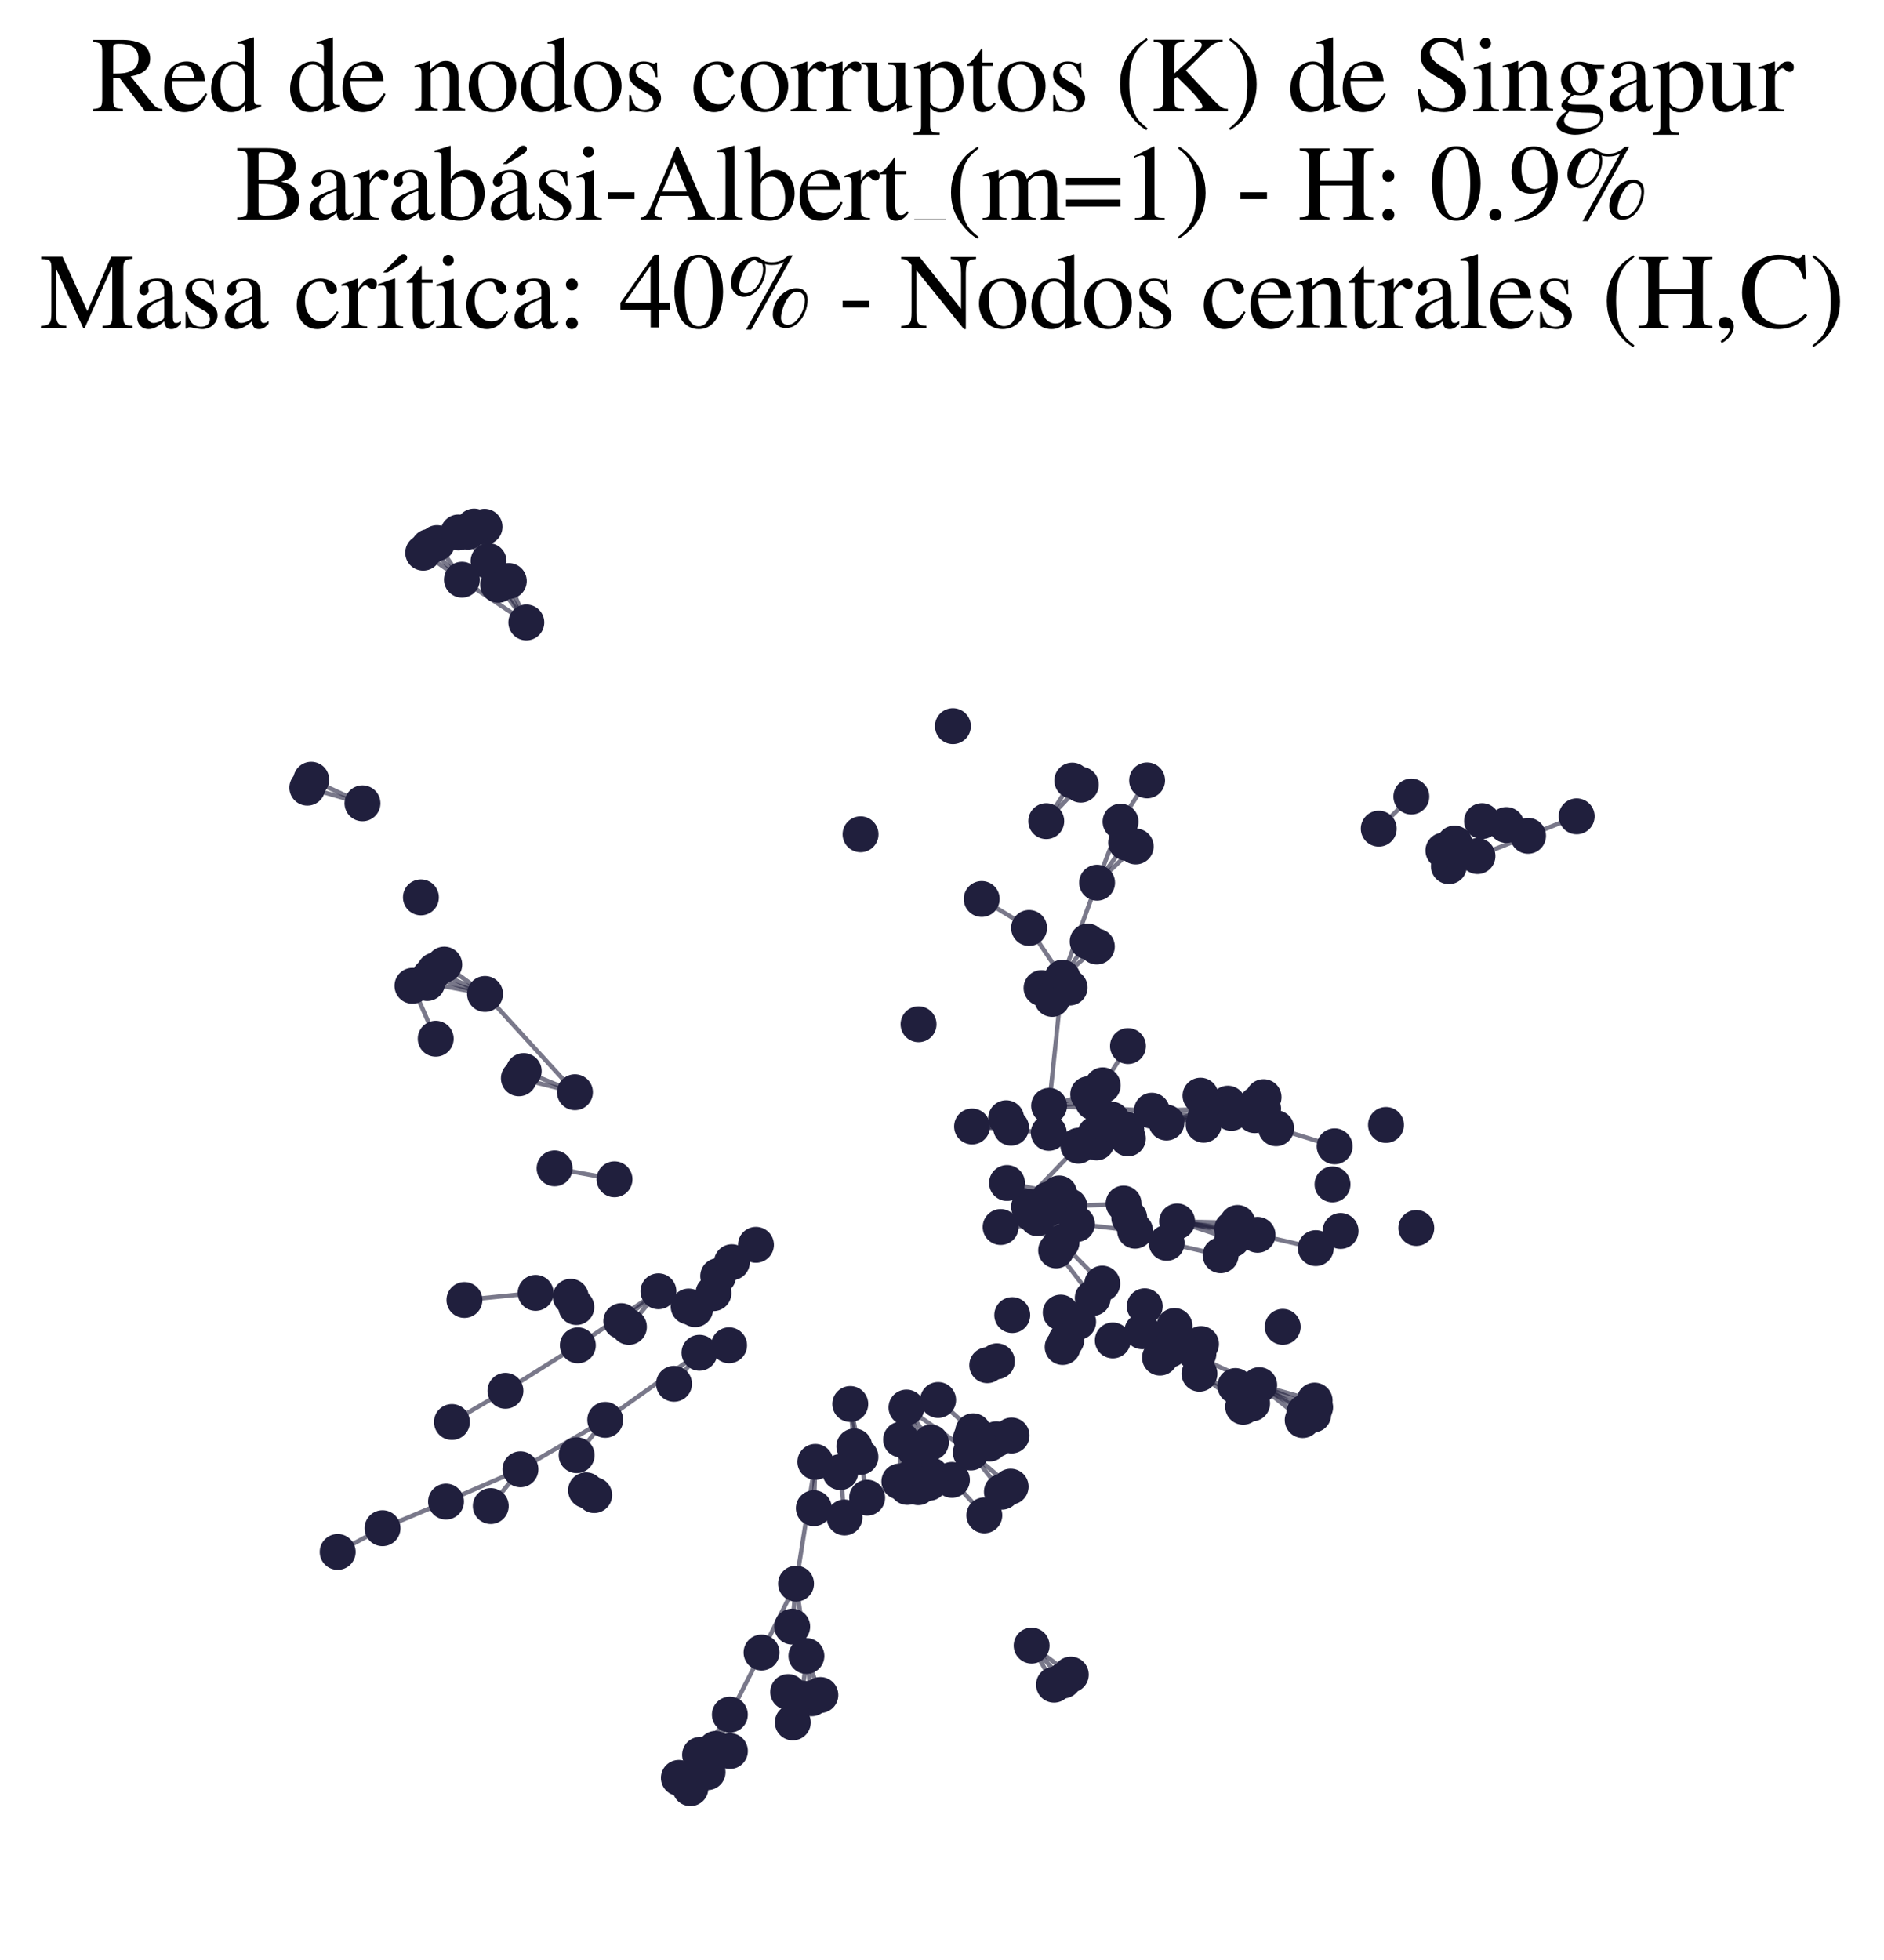 <?xml version="1.0" encoding="utf-8" standalone="no"?>
<!DOCTYPE svg PUBLIC "-//W3C//DTD SVG 1.1//EN"
  "http://www.w3.org/Graphics/SVG/1.1/DTD/svg11.dtd">
<svg xmlns:xlink="http://www.w3.org/1999/xlink" width="171.118pt" height="177.988pt" viewBox="0 0 171.118 177.988" xmlns="http://www.w3.org/2000/svg" version="1.1">
 <defs>
  <style type="text/css">*{stroke-linejoin: round; stroke-linecap: butt}</style>
 </defs>
 <g id="figure_1">
  <g id="patch_1">
   <path d="M 0 177.988 
L 171.118 177.988 
L 171.118 -0 
L 0 -0 
z
" style="fill: #ffffff"/>
  </g>
  <g id="axes_1">
   <g id="LineCollection_1">
    <path d="M 105.964 112.85 
L 110.865 113.974 
" clip-path="url(#ped06292743)" style="fill: none; stroke: #201f3d; stroke-opacity: 0.6; stroke-width: 0.4"/>
    <path d="M 108.849 122.923 
L 103.747 120.878 
" clip-path="url(#ped06292743)" style="fill: none; stroke: #201f3d; stroke-opacity: 0.6; stroke-width: 0.4"/>
    <path d="M 90.886 111.411 
L 97.947 104.028 
" clip-path="url(#ped06292743)" style="fill: none; stroke: #201f3d; stroke-opacity: 0.6; stroke-width: 0.4"/>
    <path d="M 90.886 111.411 
L 97.817 111.134 
" clip-path="url(#ped06292743)" style="fill: none; stroke: #201f3d; stroke-opacity: 0.6; stroke-width: 0.4"/>
    <path d="M 90.886 111.411 
L 93.47 109.571 
" clip-path="url(#ped06292743)" style="fill: none; stroke: #201f3d; stroke-opacity: 0.6; stroke-width: 0.4"/>
    <path d="M 90.886 111.411 
L 97.134 109.537 
" clip-path="url(#ped06292743)" style="fill: none; stroke: #201f3d; stroke-opacity: 0.6; stroke-width: 0.4"/>
    <path d="M 90.886 111.411 
L 94.218 110.611 
" clip-path="url(#ped06292743)" style="fill: none; stroke: #201f3d; stroke-opacity: 0.6; stroke-width: 0.4"/>
    <path d="M 90.886 111.411 
L 93.701 110.178 
" clip-path="url(#ped06292743)" style="fill: none; stroke: #201f3d; stroke-opacity: 0.6; stroke-width: 0.4"/>
    <path d="M 78.15 132.284 
L 77.227 127.48 
" clip-path="url(#ped06292743)" style="fill: none; stroke: #201f3d; stroke-opacity: 0.6; stroke-width: 0.4"/>
    <path d="M 78.15 132.284 
L 78.761 135.987 
" clip-path="url(#ped06292743)" style="fill: none; stroke: #201f3d; stroke-opacity: 0.6; stroke-width: 0.4"/>
    <path d="M 95.286 100.408 
L 104.618 100.85 
" clip-path="url(#ped06292743)" style="fill: none; stroke: #201f3d; stroke-opacity: 0.6; stroke-width: 0.4"/>
    <path d="M 95.286 100.408 
L 96.503 88.769 
" clip-path="url(#ped06292743)" style="fill: none; stroke: #201f3d; stroke-opacity: 0.6; stroke-width: 0.4"/>
    <path d="M 95.286 100.408 
L 98.839 99.355 
" clip-path="url(#ped06292743)" style="fill: none; stroke: #201f3d; stroke-opacity: 0.6; stroke-width: 0.4"/>
    <path d="M 95.286 100.408 
L 99.286 100.079 
" clip-path="url(#ped06292743)" style="fill: none; stroke: #201f3d; stroke-opacity: 0.6; stroke-width: 0.4"/>
    <path d="M 97.151 89.667 
L 95.566 90.701 
" clip-path="url(#ped06292743)" style="fill: none; stroke: #201f3d; stroke-opacity: 0.6; stroke-width: 0.4"/>
    <path d="M 97.151 89.667 
L 94.6 89.715 
" clip-path="url(#ped06292743)" style="fill: none; stroke: #201f3d; stroke-opacity: 0.6; stroke-width: 0.4"/>
    <path d="M 71.589 153.634 
L 72.008 156.389 
" clip-path="url(#ped06292743)" style="fill: none; stroke: #201f3d; stroke-opacity: 0.6; stroke-width: 0.4"/>
    <path d="M 47.804 56.519 
L 45.247 53.103 
" clip-path="url(#ped06292743)" style="fill: none; stroke: #201f3d; stroke-opacity: 0.6; stroke-width: 0.4"/>
    <path d="M 47.804 56.519 
L 41.958 52.638 
" clip-path="url(#ped06292743)" style="fill: none; stroke: #201f3d; stroke-opacity: 0.6; stroke-width: 0.4"/>
    <path d="M 47.804 56.519 
L 46.211 52.759 
" clip-path="url(#ped06292743)" style="fill: none; stroke: #201f3d; stroke-opacity: 0.6; stroke-width: 0.4"/>
    <path d="M 47.804 56.519 
L 44.374 50.95 
" clip-path="url(#ped06292743)" style="fill: none; stroke: #201f3d; stroke-opacity: 0.6; stroke-width: 0.4"/>
    <path d="M 81.841 130.709 
L 86.462 134.37 
" clip-path="url(#ped06292743)" style="fill: none; stroke: #201f3d; stroke-opacity: 0.6; stroke-width: 0.4"/>
    <path d="M 81.841 130.709 
L 82.405 135.013 
" clip-path="url(#ped06292743)" style="fill: none; stroke: #201f3d; stroke-opacity: 0.6; stroke-width: 0.4"/>
    <path d="M 81.841 130.709 
L 82.67 134.221 
" clip-path="url(#ped06292743)" style="fill: none; stroke: #201f3d; stroke-opacity: 0.6; stroke-width: 0.4"/>
    <path d="M 81.841 130.709 
L 83.399 135.038 
" clip-path="url(#ped06292743)" style="fill: none; stroke: #201f3d; stroke-opacity: 0.6; stroke-width: 0.4"/>
    <path d="M 81.841 130.709 
L 84.394 134.635 
" clip-path="url(#ped06292743)" style="fill: none; stroke: #201f3d; stroke-opacity: 0.6; stroke-width: 0.4"/>
    <path d="M 81.841 130.709 
L 84.562 133.961 
" clip-path="url(#ped06292743)" style="fill: none; stroke: #201f3d; stroke-opacity: 0.6; stroke-width: 0.4"/>
    <path d="M 81.841 130.709 
L 81.687 134.517 
" clip-path="url(#ped06292743)" style="fill: none; stroke: #201f3d; stroke-opacity: 0.6; stroke-width: 0.4"/>
    <path d="M 81.841 130.709 
L 83.584 134.339 
" clip-path="url(#ped06292743)" style="fill: none; stroke: #201f3d; stroke-opacity: 0.6; stroke-width: 0.4"/>
    <path d="M 111.906 111.603 
L 106.915 110.905 
" clip-path="url(#ped06292743)" style="fill: none; stroke: #201f3d; stroke-opacity: 0.6; stroke-width: 0.4"/>
    <path d="M 103.747 120.878 
L 109.085 122.037 
" clip-path="url(#ped06292743)" style="fill: none; stroke: #201f3d; stroke-opacity: 0.6; stroke-width: 0.4"/>
    <path d="M 103.747 120.878 
L 114.37 125.765 
" clip-path="url(#ped06292743)" style="fill: none; stroke: #201f3d; stroke-opacity: 0.6; stroke-width: 0.4"/>
    <path d="M 103.747 120.878 
L 108.508 122.745 
" clip-path="url(#ped06292743)" style="fill: none; stroke: #201f3d; stroke-opacity: 0.6; stroke-width: 0.4"/>
    <path d="M 83.965 131.442 
L 82.333 127.8 
" clip-path="url(#ped06292743)" style="fill: none; stroke: #201f3d; stroke-opacity: 0.6; stroke-width: 0.4"/>
    <path d="M 119.404 127.172 
L 114.37 125.765 
" clip-path="url(#ped06292743)" style="fill: none; stroke: #201f3d; stroke-opacity: 0.6; stroke-width: 0.4"/>
    <path d="M 104.618 100.85 
L 109.323 102.123 
" clip-path="url(#ped06292743)" style="fill: none; stroke: #201f3d; stroke-opacity: 0.6; stroke-width: 0.4"/>
    <path d="M 104.618 100.85 
L 109.477 101.441 
" clip-path="url(#ped06292743)" style="fill: none; stroke: #201f3d; stroke-opacity: 0.6; stroke-width: 0.4"/>
    <path d="M 104.618 100.85 
L 109.564 100.706 
" clip-path="url(#ped06292743)" style="fill: none; stroke: #201f3d; stroke-opacity: 0.6; stroke-width: 0.4"/>
    <path d="M 38.437 50.187 
L 41.958 52.638 
" clip-path="url(#ped06292743)" style="fill: none; stroke: #201f3d; stroke-opacity: 0.6; stroke-width: 0.4"/>
    <path d="M 65.231 115.861 
L 63.136 118.871 
" clip-path="url(#ped06292743)" style="fill: none; stroke: #201f3d; stroke-opacity: 0.6; stroke-width: 0.4"/>
    <path d="M 65.231 115.861 
L 62.548 118.629 
" clip-path="url(#ped06292743)" style="fill: none; stroke: #201f3d; stroke-opacity: 0.6; stroke-width: 0.4"/>
    <path d="M 56.426 119.956 
L 59.802 117.247 
" clip-path="url(#ped06292743)" style="fill: none; stroke: #201f3d; stroke-opacity: 0.6; stroke-width: 0.4"/>
    <path d="M 41.634 48.35 
L 44.374 50.95 
" clip-path="url(#ped06292743)" style="fill: none; stroke: #201f3d; stroke-opacity: 0.6; stroke-width: 0.4"/>
    <path d="M 102.053 109.281 
L 97.134 109.537 
" clip-path="url(#ped06292743)" style="fill: none; stroke: #201f3d; stroke-opacity: 0.6; stroke-width: 0.4"/>
    <path d="M 82.333 127.8 
L 84.549 130.973 
" clip-path="url(#ped06292743)" style="fill: none; stroke: #201f3d; stroke-opacity: 0.6; stroke-width: 0.4"/>
    <path d="M 82.333 127.8 
L 88.178 131.887 
" clip-path="url(#ped06292743)" style="fill: none; stroke: #201f3d; stroke-opacity: 0.6; stroke-width: 0.4"/>
    <path d="M 82.333 127.8 
L 83.057 131.589 
" clip-path="url(#ped06292743)" style="fill: none; stroke: #201f3d; stroke-opacity: 0.6; stroke-width: 0.4"/>
    <path d="M 97.947 104.028 
L 102.444 103.366 
" clip-path="url(#ped06292743)" style="fill: none; stroke: #201f3d; stroke-opacity: 0.6; stroke-width: 0.4"/>
    <path d="M 97.947 104.028 
L 100.965 101.655 
" clip-path="url(#ped06292743)" style="fill: none; stroke: #201f3d; stroke-opacity: 0.6; stroke-width: 0.4"/>
    <path d="M 97.947 104.028 
L 100.158 98.546 
" clip-path="url(#ped06292743)" style="fill: none; stroke: #201f3d; stroke-opacity: 0.6; stroke-width: 0.4"/>
    <path d="M 97.947 104.028 
L 102.295 102.557 
" clip-path="url(#ped06292743)" style="fill: none; stroke: #201f3d; stroke-opacity: 0.6; stroke-width: 0.4"/>
    <path d="M 97.947 104.028 
L 101.476 102.369 
" clip-path="url(#ped06292743)" style="fill: none; stroke: #201f3d; stroke-opacity: 0.6; stroke-width: 0.4"/>
    <path d="M 86.462 134.37 
L 89.403 137.589 
" clip-path="url(#ped06292743)" style="fill: none; stroke: #201f3d; stroke-opacity: 0.6; stroke-width: 0.4"/>
    <path d="M 76.707 137.782 
L 76.322 133.662 
" clip-path="url(#ped06292743)" style="fill: none; stroke: #201f3d; stroke-opacity: 0.6; stroke-width: 0.4"/>
    <path d="M 106.915 110.905 
L 112.5 112.026 
" clip-path="url(#ped06292743)" style="fill: none; stroke: #201f3d; stroke-opacity: 0.6; stroke-width: 0.4"/>
    <path d="M 106.915 110.905 
L 112.398 111.041 
" clip-path="url(#ped06292743)" style="fill: none; stroke: #201f3d; stroke-opacity: 0.6; stroke-width: 0.4"/>
    <path d="M 106.915 110.905 
L 111.913 112.537 
" clip-path="url(#ped06292743)" style="fill: none; stroke: #201f3d; stroke-opacity: 0.6; stroke-width: 0.4"/>
    <path d="M 106.915 110.905 
L 114.22 112.119 
" clip-path="url(#ped06292743)" style="fill: none; stroke: #201f3d; stroke-opacity: 0.6; stroke-width: 0.4"/>
    <path d="M 59.802 117.247 
L 52.484 122.153 
" clip-path="url(#ped06292743)" style="fill: none; stroke: #201f3d; stroke-opacity: 0.6; stroke-width: 0.4"/>
    <path d="M 59.802 117.247 
L 57.123 120.479 
" clip-path="url(#ped06292743)" style="fill: none; stroke: #201f3d; stroke-opacity: 0.6; stroke-width: 0.4"/>
    <path d="M 114.22 112.119 
L 119.509 113.326 
" clip-path="url(#ped06292743)" style="fill: none; stroke: #201f3d; stroke-opacity: 0.6; stroke-width: 0.4"/>
    <path d="M 96.503 88.769 
L 99.644 80.146 
" clip-path="url(#ped06292743)" style="fill: none; stroke: #201f3d; stroke-opacity: 0.6; stroke-width: 0.4"/>
    <path d="M 96.503 88.769 
L 98.79 85.488 
" clip-path="url(#ped06292743)" style="fill: none; stroke: #201f3d; stroke-opacity: 0.6; stroke-width: 0.4"/>
    <path d="M 96.503 88.769 
L 93.468 84.255 
" clip-path="url(#ped06292743)" style="fill: none; stroke: #201f3d; stroke-opacity: 0.6; stroke-width: 0.4"/>
    <path d="M 96.503 88.769 
L 99.623 85.942 
" clip-path="url(#ped06292743)" style="fill: none; stroke: #201f3d; stroke-opacity: 0.6; stroke-width: 0.4"/>
    <path d="M 99.644 80.146 
L 101.777 74.606 
" clip-path="url(#ped06292743)" style="fill: none; stroke: #201f3d; stroke-opacity: 0.6; stroke-width: 0.4"/>
    <path d="M 99.644 80.146 
L 102.281 76.514 
" clip-path="url(#ped06292743)" style="fill: none; stroke: #201f3d; stroke-opacity: 0.6; stroke-width: 0.4"/>
    <path d="M 99.644 80.146 
L 103.152 76.858 
" clip-path="url(#ped06292743)" style="fill: none; stroke: #201f3d; stroke-opacity: 0.6; stroke-width: 0.4"/>
    <path d="M 97.817 111.134 
L 103.097 111.748 
" clip-path="url(#ped06292743)" style="fill: none; stroke: #201f3d; stroke-opacity: 0.6; stroke-width: 0.4"/>
    <path d="M 52.22 99.172 
L 47.128 97.907 
" clip-path="url(#ped06292743)" style="fill: none; stroke: #201f3d; stroke-opacity: 0.6; stroke-width: 0.4"/>
    <path d="M 52.22 99.172 
L 47.567 97.251 
" clip-path="url(#ped06292743)" style="fill: none; stroke: #201f3d; stroke-opacity: 0.6; stroke-width: 0.4"/>
    <path d="M 52.22 99.172 
L 44.054 90.249 
" clip-path="url(#ped06292743)" style="fill: none; stroke: #201f3d; stroke-opacity: 0.6; stroke-width: 0.4"/>
    <path d="M 63.529 122.829 
L 54.971 128.92 
" clip-path="url(#ped06292743)" style="fill: none; stroke: #201f3d; stroke-opacity: 0.6; stroke-width: 0.4"/>
    <path d="M 63.529 122.829 
L 61.219 125.644 
" clip-path="url(#ped06292743)" style="fill: none; stroke: #201f3d; stroke-opacity: 0.6; stroke-width: 0.4"/>
    <path d="M 115.907 102.442 
L 109.037 99.486 
" clip-path="url(#ped06292743)" style="fill: none; stroke: #201f3d; stroke-opacity: 0.6; stroke-width: 0.4"/>
    <path d="M 115.907 102.442 
L 121.222 104.085 
" clip-path="url(#ped06292743)" style="fill: none; stroke: #201f3d; stroke-opacity: 0.6; stroke-width: 0.4"/>
    <path d="M 97.256 152.051 
L 93.7 149.417 
" clip-path="url(#ped06292743)" style="fill: none; stroke: #201f3d; stroke-opacity: 0.6; stroke-width: 0.4"/>
    <path d="M 74.056 132.734 
L 72.301 143.796 
" clip-path="url(#ped06292743)" style="fill: none; stroke: #201f3d; stroke-opacity: 0.6; stroke-width: 0.4"/>
    <path d="M 74.056 132.734 
L 73.919 136.941 
" clip-path="url(#ped06292743)" style="fill: none; stroke: #201f3d; stroke-opacity: 0.6; stroke-width: 0.4"/>
    <path d="M 39.493 88.12 
L 44.054 90.249 
" clip-path="url(#ped06292743)" style="fill: none; stroke: #201f3d; stroke-opacity: 0.6; stroke-width: 0.4"/>
    <path d="M 125.229 75.241 
L 128.189 72.326 
" clip-path="url(#ped06292743)" style="fill: none; stroke: #201f3d; stroke-opacity: 0.6; stroke-width: 0.4"/>
    <path d="M 108.945 124.729 
L 112.912 127.733 
" clip-path="url(#ped06292743)" style="fill: none; stroke: #201f3d; stroke-opacity: 0.6; stroke-width: 0.4"/>
    <path d="M 108.945 124.729 
L 113.724 127.427 
" clip-path="url(#ped06292743)" style="fill: none; stroke: #201f3d; stroke-opacity: 0.6; stroke-width: 0.4"/>
    <path d="M 99.491 102.973 
L 95.259 102.861 
" clip-path="url(#ped06292743)" style="fill: none; stroke: #201f3d; stroke-opacity: 0.6; stroke-width: 0.4"/>
    <path d="M 111.232 100.728 
L 105.948 101.925 
" clip-path="url(#ped06292743)" style="fill: none; stroke: #201f3d; stroke-opacity: 0.6; stroke-width: 0.4"/>
    <path d="M 96.154 109.472 
L 91.465 107.414 
" clip-path="url(#ped06292743)" style="fill: none; stroke: #201f3d; stroke-opacity: 0.6; stroke-width: 0.4"/>
    <path d="M 72.301 143.796 
L 69.169 150.047 
" clip-path="url(#ped06292743)" style="fill: none; stroke: #201f3d; stroke-opacity: 0.6; stroke-width: 0.4"/>
    <path d="M 72.301 143.796 
L 73.244 150.358 
" clip-path="url(#ped06292743)" style="fill: none; stroke: #201f3d; stroke-opacity: 0.6; stroke-width: 0.4"/>
    <path d="M 72.301 143.796 
L 71.952 147.693 
" clip-path="url(#ped06292743)" style="fill: none; stroke: #201f3d; stroke-opacity: 0.6; stroke-width: 0.4"/>
    <path d="M 91.465 107.414 
L 96.416 112.805 
" clip-path="url(#ped06292743)" style="fill: none; stroke: #201f3d; stroke-opacity: 0.6; stroke-width: 0.4"/>
    <path d="M 91.465 107.414 
L 94.992 109.867 
" clip-path="url(#ped06292743)" style="fill: none; stroke: #201f3d; stroke-opacity: 0.6; stroke-width: 0.4"/>
    <path d="M 91.465 107.414 
L 95.634 109.595 
" clip-path="url(#ped06292743)" style="fill: none; stroke: #201f3d; stroke-opacity: 0.6; stroke-width: 0.4"/>
    <path d="M 91.465 107.414 
L 96.201 108.362 
" clip-path="url(#ped06292743)" style="fill: none; stroke: #201f3d; stroke-opacity: 0.6; stroke-width: 0.4"/>
    <path d="M 91.465 107.414 
L 95.926 113.535 
" clip-path="url(#ped06292743)" style="fill: none; stroke: #201f3d; stroke-opacity: 0.6; stroke-width: 0.4"/>
    <path d="M 91.465 107.414 
L 95.232 108.912 
" clip-path="url(#ped06292743)" style="fill: none; stroke: #201f3d; stroke-opacity: 0.6; stroke-width: 0.4"/>
    <path d="M 105.948 101.925 
L 111.839 101.052 
" clip-path="url(#ped06292743)" style="fill: none; stroke: #201f3d; stroke-opacity: 0.6; stroke-width: 0.4"/>
    <path d="M 105.948 101.925 
L 111.521 100.21 
" clip-path="url(#ped06292743)" style="fill: none; stroke: #201f3d; stroke-opacity: 0.6; stroke-width: 0.4"/>
    <path d="M 96.416 112.805 
L 100.115 116.549 
" clip-path="url(#ped06292743)" style="fill: none; stroke: #201f3d; stroke-opacity: 0.6; stroke-width: 0.4"/>
    <path d="M 66.475 114.605 
L 64.801 117.416 
" clip-path="url(#ped06292743)" style="fill: none; stroke: #201f3d; stroke-opacity: 0.6; stroke-width: 0.4"/>
    <path d="M 38.954 49.667 
L 41.958 52.638 
" clip-path="url(#ped06292743)" style="fill: none; stroke: #201f3d; stroke-opacity: 0.6; stroke-width: 0.4"/>
    <path d="M 95.926 113.535 
L 99.251 117.856 
" clip-path="url(#ped06292743)" style="fill: none; stroke: #201f3d; stroke-opacity: 0.6; stroke-width: 0.4"/>
    <path d="M 113.963 101.258 
L 109.037 99.486 
" clip-path="url(#ped06292743)" style="fill: none; stroke: #201f3d; stroke-opacity: 0.6; stroke-width: 0.4"/>
    <path d="M 101.777 74.606 
L 104.187 70.858 
" clip-path="url(#ped06292743)" style="fill: none; stroke: #201f3d; stroke-opacity: 0.6; stroke-width: 0.4"/>
    <path d="M 74.511 153.903 
L 73.244 150.358 
" clip-path="url(#ped06292743)" style="fill: none; stroke: #201f3d; stroke-opacity: 0.6; stroke-width: 0.4"/>
    <path d="M 119.276 128.437 
L 114.37 125.765 
" clip-path="url(#ped06292743)" style="fill: none; stroke: #201f3d; stroke-opacity: 0.6; stroke-width: 0.4"/>
    <path d="M 88.389 129.954 
L 85.206 127.117 
" clip-path="url(#ped06292743)" style="fill: none; stroke: #201f3d; stroke-opacity: 0.6; stroke-width: 0.4"/>
    <path d="M 119.45 127.774 
L 114.37 125.765 
" clip-path="url(#ped06292743)" style="fill: none; stroke: #201f3d; stroke-opacity: 0.6; stroke-width: 0.4"/>
    <path d="M 64.266 160.908 
L 64.996 158.791 
" clip-path="url(#ped06292743)" style="fill: none; stroke: #201f3d; stroke-opacity: 0.6; stroke-width: 0.4"/>
    <path d="M 32.923 72.938 
L 28.267 70.797 
" clip-path="url(#ped06292743)" style="fill: none; stroke: #201f3d; stroke-opacity: 0.6; stroke-width: 0.4"/>
    <path d="M 32.923 72.938 
L 27.914 71.518 
" clip-path="url(#ped06292743)" style="fill: none; stroke: #201f3d; stroke-opacity: 0.6; stroke-width: 0.4"/>
    <path d="M 39.692 49.315 
L 41.958 52.638 
" clip-path="url(#ped06292743)" style="fill: none; stroke: #201f3d; stroke-opacity: 0.6; stroke-width: 0.4"/>
    <path d="M 109.037 99.486 
L 114.149 100.26 
" clip-path="url(#ped06292743)" style="fill: none; stroke: #201f3d; stroke-opacity: 0.6; stroke-width: 0.4"/>
    <path d="M 109.037 99.486 
L 114.767 99.618 
" clip-path="url(#ped06292743)" style="fill: none; stroke: #201f3d; stroke-opacity: 0.6; stroke-width: 0.4"/>
    <path d="M 109.037 99.486 
L 114.724 100.652 
" clip-path="url(#ped06292743)" style="fill: none; stroke: #201f3d; stroke-opacity: 0.6; stroke-width: 0.4"/>
    <path d="M 93.468 84.255 
L 89.165 81.625 
" clip-path="url(#ped06292743)" style="fill: none; stroke: #201f3d; stroke-opacity: 0.6; stroke-width: 0.4"/>
    <path d="M 44.01 47.835 
L 44.374 50.95 
" clip-path="url(#ped06292743)" style="fill: none; stroke: #201f3d; stroke-opacity: 0.6; stroke-width: 0.4"/>
    <path d="M 95.027 74.558 
L 98.168 71.246 
" clip-path="url(#ped06292743)" style="fill: none; stroke: #201f3d; stroke-opacity: 0.6; stroke-width: 0.4"/>
    <path d="M 95.027 74.558 
L 97.392 70.874 
" clip-path="url(#ped06292743)" style="fill: none; stroke: #201f3d; stroke-opacity: 0.6; stroke-width: 0.4"/>
    <path d="M 102.451 94.981 
L 100.158 98.546 
" clip-path="url(#ped06292743)" style="fill: none; stroke: #201f3d; stroke-opacity: 0.6; stroke-width: 0.4"/>
    <path d="M 72.833 154.22 
L 73.244 150.358 
" clip-path="url(#ped06292743)" style="fill: none; stroke: #201f3d; stroke-opacity: 0.6; stroke-width: 0.4"/>
    <path d="M 91 135.447 
L 88.178 131.887 
" clip-path="url(#ped06292743)" style="fill: none; stroke: #201f3d; stroke-opacity: 0.6; stroke-width: 0.4"/>
    <path d="M 138.788 75.89 
L 134.194 77.729 
" clip-path="url(#ped06292743)" style="fill: none; stroke: #201f3d; stroke-opacity: 0.6; stroke-width: 0.4"/>
    <path d="M 138.788 75.89 
L 143.204 74.12 
" clip-path="url(#ped06292743)" style="fill: none; stroke: #201f3d; stroke-opacity: 0.6; stroke-width: 0.4"/>
    <path d="M 54.971 128.92 
L 47.27 133.409 
" clip-path="url(#ped06292743)" style="fill: none; stroke: #201f3d; stroke-opacity: 0.6; stroke-width: 0.4"/>
    <path d="M 54.971 128.92 
L 52.375 132.128 
" clip-path="url(#ped06292743)" style="fill: none; stroke: #201f3d; stroke-opacity: 0.6; stroke-width: 0.4"/>
    <path d="M 88.29 102.282 
L 95.259 102.861 
" clip-path="url(#ped06292743)" style="fill: none; stroke: #201f3d; stroke-opacity: 0.6; stroke-width: 0.4"/>
    <path d="M 88.29 102.282 
L 91.833 102.393 
" clip-path="url(#ped06292743)" style="fill: none; stroke: #201f3d; stroke-opacity: 0.6; stroke-width: 0.4"/>
    <path d="M 88.29 102.282 
L 91.387 101.534 
" clip-path="url(#ped06292743)" style="fill: none; stroke: #201f3d; stroke-opacity: 0.6; stroke-width: 0.4"/>
    <path d="M 95.259 102.861 
L 99.6 103.732 
" clip-path="url(#ped06292743)" style="fill: none; stroke: #201f3d; stroke-opacity: 0.6; stroke-width: 0.4"/>
    <path d="M 73.726 154.2 
L 73.244 150.358 
" clip-path="url(#ped06292743)" style="fill: none; stroke: #201f3d; stroke-opacity: 0.6; stroke-width: 0.4"/>
    <path d="M 39.056 88.657 
L 44.054 90.249 
" clip-path="url(#ped06292743)" style="fill: none; stroke: #201f3d; stroke-opacity: 0.6; stroke-width: 0.4"/>
    <path d="M 69.169 150.047 
L 66.291 155.684 
" clip-path="url(#ped06292743)" style="fill: none; stroke: #201f3d; stroke-opacity: 0.6; stroke-width: 0.4"/>
    <path d="M 118.32 128.938 
L 114.37 125.765 
" clip-path="url(#ped06292743)" style="fill: none; stroke: #201f3d; stroke-opacity: 0.6; stroke-width: 0.4"/>
    <path d="M 132.114 76.59 
L 134.609 74.556 
" clip-path="url(#ped06292743)" style="fill: none; stroke: #201f3d; stroke-opacity: 0.6; stroke-width: 0.4"/>
    <path d="M 61.659 161.427 
L 63.584 159.335 
" clip-path="url(#ped06292743)" style="fill: none; stroke: #201f3d; stroke-opacity: 0.6; stroke-width: 0.4"/>
    <path d="M 38.8 89.256 
L 44.054 90.249 
" clip-path="url(#ped06292743)" style="fill: none; stroke: #201f3d; stroke-opacity: 0.6; stroke-width: 0.4"/>
    <path d="M 47.27 133.409 
L 40.511 136.341 
" clip-path="url(#ped06292743)" style="fill: none; stroke: #201f3d; stroke-opacity: 0.6; stroke-width: 0.4"/>
    <path d="M 47.27 133.409 
L 44.574 136.747 
" clip-path="url(#ped06292743)" style="fill: none; stroke: #201f3d; stroke-opacity: 0.6; stroke-width: 0.4"/>
    <path d="M 50.373 106.083 
L 55.813 107.078 
" clip-path="url(#ped06292743)" style="fill: none; stroke: #201f3d; stroke-opacity: 0.6; stroke-width: 0.4"/>
    <path d="M 114.37 125.765 
L 118.478 128.244 
" clip-path="url(#ped06292743)" style="fill: none; stroke: #201f3d; stroke-opacity: 0.6; stroke-width: 0.4"/>
    <path d="M 40.511 136.341 
L 34.743 138.757 
" clip-path="url(#ped06292743)" style="fill: none; stroke: #201f3d; stroke-opacity: 0.6; stroke-width: 0.4"/>
    <path d="M 66.291 155.684 
L 63.584 159.335 
" clip-path="url(#ped06292743)" style="fill: none; stroke: #201f3d; stroke-opacity: 0.6; stroke-width: 0.4"/>
    <path d="M 66.291 155.684 
L 64.996 158.791 
" clip-path="url(#ped06292743)" style="fill: none; stroke: #201f3d; stroke-opacity: 0.6; stroke-width: 0.4"/>
    <path d="M 66.291 155.684 
L 66.296 158.988 
" clip-path="url(#ped06292743)" style="fill: none; stroke: #201f3d; stroke-opacity: 0.6; stroke-width: 0.4"/>
    <path d="M 42.507 48.276 
L 44.374 50.95 
" clip-path="url(#ped06292743)" style="fill: none; stroke: #201f3d; stroke-opacity: 0.6; stroke-width: 0.4"/>
    <path d="M 63.584 159.335 
L 62.709 162.361 
" clip-path="url(#ped06292743)" style="fill: none; stroke: #201f3d; stroke-opacity: 0.6; stroke-width: 0.4"/>
    <path d="M 77.227 127.48 
L 77.595 131.332 
" clip-path="url(#ped06292743)" style="fill: none; stroke: #201f3d; stroke-opacity: 0.6; stroke-width: 0.4"/>
    <path d="M 91.794 134.984 
L 88.178 131.887 
" clip-path="url(#ped06292743)" style="fill: none; stroke: #201f3d; stroke-opacity: 0.6; stroke-width: 0.4"/>
    <path d="M 42.183 118.036 
L 48.651 117.39 
" clip-path="url(#ped06292743)" style="fill: none; stroke: #201f3d; stroke-opacity: 0.6; stroke-width: 0.4"/>
    <path d="M 34.743 138.757 
L 30.67 140.913 
" clip-path="url(#ped06292743)" style="fill: none; stroke: #201f3d; stroke-opacity: 0.6; stroke-width: 0.4"/>
    <path d="M 39.575 94.313 
L 37.462 89.509 
" clip-path="url(#ped06292743)" style="fill: none; stroke: #201f3d; stroke-opacity: 0.6; stroke-width: 0.4"/>
    <path d="M 93.7 149.417 
L 95.733 152.965 
" clip-path="url(#ped06292743)" style="fill: none; stroke: #201f3d; stroke-opacity: 0.6; stroke-width: 0.4"/>
    <path d="M 93.7 149.417 
L 96.582 152.584 
" clip-path="url(#ped06292743)" style="fill: none; stroke: #201f3d; stroke-opacity: 0.6; stroke-width: 0.4"/>
    <path d="M 43.06 47.815 
L 44.374 50.95 
" clip-path="url(#ped06292743)" style="fill: none; stroke: #201f3d; stroke-opacity: 0.6; stroke-width: 0.4"/>
    <path d="M 40.35 87.583 
L 44.054 90.249 
" clip-path="url(#ped06292743)" style="fill: none; stroke: #201f3d; stroke-opacity: 0.6; stroke-width: 0.4"/>
    <path d="M 52.484 122.153 
L 45.907 126.281 
" clip-path="url(#ped06292743)" style="fill: none; stroke: #201f3d; stroke-opacity: 0.6; stroke-width: 0.4"/>
    <path d="M 45.907 126.281 
L 41.047 129.115 
" clip-path="url(#ped06292743)" style="fill: none; stroke: #201f3d; stroke-opacity: 0.6; stroke-width: 0.4"/>
   </g>
   <g id="PathCollection_1">
    <defs>
     <path id="m77d08b1b32" d="M 0 1.581 
C 0.419 1.581 0.822 1.415 1.118 1.118 
C 1.415 0.822 1.581 0.419 1.581 0 
C 1.581 -0.419 1.415 -0.822 1.118 -1.118 
C 0.822 -1.415 0.419 -1.581 0 -1.581 
C -0.419 -1.581 -0.822 -1.415 -1.118 -1.118 
C -1.415 -0.822 -1.581 -0.419 -1.581 0 
C -1.581 0.419 -1.415 0.822 -1.118 1.118 
C -0.822 1.415 -0.419 1.581 0 1.581 
z
" style="stroke: #201f3d; stroke-width: 0.1"/>
    </defs>
    <g clip-path="url(#ped06292743)">
     <use xlink:href="#m77d08b1b32" x="96.154" y="109.472" style="fill: #201f3d; stroke: #201f3d; stroke-width: 0.1"/>
     <use xlink:href="#m77d08b1b32" x="88.389" y="129.954" style="fill: #201f3d; stroke: #201f3d; stroke-width: 0.1"/>
     <use xlink:href="#m77d08b1b32" x="91.387" y="101.534" style="fill: #201f3d; stroke: #201f3d; stroke-width: 0.1"/>
     <use xlink:href="#m77d08b1b32" x="119.276" y="128.437" style="fill: #201f3d; stroke: #201f3d; stroke-width: 0.1"/>
     <use xlink:href="#m77d08b1b32" x="98.839" y="99.355" style="fill: #201f3d; stroke: #201f3d; stroke-width: 0.1"/>
     <use xlink:href="#m77d08b1b32" x="95.259" y="102.861" style="fill: #201f3d; stroke: #201f3d; stroke-width: 0.1"/>
     <use xlink:href="#m77d08b1b32" x="44.574" y="136.747" style="fill: #201f3d; stroke: #201f3d; stroke-width: 0.1"/>
     <use xlink:href="#m77d08b1b32" x="95.926" y="113.535" style="fill: #201f3d; stroke: #201f3d; stroke-width: 0.1"/>
     <use xlink:href="#m77d08b1b32" x="41.047" y="129.115" style="fill: #201f3d; stroke: #201f3d; stroke-width: 0.1"/>
     <use xlink:href="#m77d08b1b32" x="118.478" y="128.244" style="fill: #201f3d; stroke: #201f3d; stroke-width: 0.1"/>
     <use xlink:href="#m77d08b1b32" x="102.053" y="109.281" style="fill: #201f3d; stroke: #201f3d; stroke-width: 0.1"/>
     <use xlink:href="#m77d08b1b32" x="71.589" y="153.634" style="fill: #201f3d; stroke: #201f3d; stroke-width: 0.1"/>
     <use xlink:href="#m77d08b1b32" x="96.34" y="119.179" style="fill: #201f3d; stroke: #201f3d; stroke-width: 0.1"/>
     <use xlink:href="#m77d08b1b32" x="89.467" y="130.826" style="fill: #201f3d; stroke: #201f3d; stroke-width: 0.1"/>
     <use xlink:href="#m77d08b1b32" x="136.814" y="74.908" style="fill: #201f3d; stroke: #201f3d; stroke-width: 0.1"/>
     <use xlink:href="#m77d08b1b32" x="102.451" y="94.981" style="fill: #201f3d; stroke: #201f3d; stroke-width: 0.1"/>
     <use xlink:href="#m77d08b1b32" x="103.097" y="111.748" style="fill: #201f3d; stroke: #201f3d; stroke-width: 0.1"/>
     <use xlink:href="#m77d08b1b32" x="72.008" y="156.389" style="fill: #201f3d; stroke: #201f3d; stroke-width: 0.1"/>
     <use xlink:href="#m77d08b1b32" x="119.404" y="127.172" style="fill: #201f3d; stroke: #201f3d; stroke-width: 0.1"/>
     <use xlink:href="#m77d08b1b32" x="69.169" y="150.047" style="fill: #201f3d; stroke: #201f3d; stroke-width: 0.1"/>
     <use xlink:href="#m77d08b1b32" x="44.374" y="50.95" style="fill: #201f3d; stroke: #201f3d; stroke-width: 0.1"/>
     <use xlink:href="#m77d08b1b32" x="44.054" y="90.249" style="fill: #201f3d; stroke: #201f3d; stroke-width: 0.1"/>
     <use xlink:href="#m77d08b1b32" x="94.6" y="89.715" style="fill: #201f3d; stroke: #201f3d; stroke-width: 0.1"/>
     <use xlink:href="#m77d08b1b32" x="106.915" y="110.905" style="fill: #201f3d; stroke: #201f3d; stroke-width: 0.1"/>
     <use xlink:href="#m77d08b1b32" x="128.189" y="72.326" style="fill: #201f3d; stroke: #201f3d; stroke-width: 0.1"/>
     <use xlink:href="#m77d08b1b32" x="89.165" y="81.625" style="fill: #201f3d; stroke: #201f3d; stroke-width: 0.1"/>
     <use xlink:href="#m77d08b1b32" x="132.114" y="76.59" style="fill: #201f3d; stroke: #201f3d; stroke-width: 0.1"/>
     <use xlink:href="#m77d08b1b32" x="71.952" y="147.693" style="fill: #201f3d; stroke: #201f3d; stroke-width: 0.1"/>
     <use xlink:href="#m77d08b1b32" x="68.661" y="113.027" style="fill: #201f3d; stroke: #201f3d; stroke-width: 0.1"/>
     <use xlink:href="#m77d08b1b32" x="111.839" y="101.052" style="fill: #201f3d; stroke: #201f3d; stroke-width: 0.1"/>
     <use xlink:href="#m77d08b1b32" x="105.358" y="123.267" style="fill: #201f3d; stroke: #201f3d; stroke-width: 0.1"/>
     <use xlink:href="#m77d08b1b32" x="111.913" y="112.537" style="fill: #201f3d; stroke: #201f3d; stroke-width: 0.1"/>
     <use xlink:href="#m77d08b1b32" x="97.256" y="152.051" style="fill: #201f3d; stroke: #201f3d; stroke-width: 0.1"/>
     <use xlink:href="#m77d08b1b32" x="104.187" y="70.858" style="fill: #201f3d; stroke: #201f3d; stroke-width: 0.1"/>
     <use xlink:href="#m77d08b1b32" x="72.301" y="143.796" style="fill: #201f3d; stroke: #201f3d; stroke-width: 0.1"/>
     <use xlink:href="#m77d08b1b32" x="119.45" y="127.774" style="fill: #201f3d; stroke: #201f3d; stroke-width: 0.1"/>
     <use xlink:href="#m77d08b1b32" x="114.767" y="99.618" style="fill: #201f3d; stroke: #201f3d; stroke-width: 0.1"/>
     <use xlink:href="#m77d08b1b32" x="57.123" y="120.479" style="fill: #201f3d; stroke: #201f3d; stroke-width: 0.1"/>
     <use xlink:href="#m77d08b1b32" x="40.511" y="136.341" style="fill: #201f3d; stroke: #201f3d; stroke-width: 0.1"/>
     <use xlink:href="#m77d08b1b32" x="121.761" y="111.769" style="fill: #201f3d; stroke: #201f3d; stroke-width: 0.1"/>
     <use xlink:href="#m77d08b1b32" x="65.231" y="115.861" style="fill: #201f3d; stroke: #201f3d; stroke-width: 0.1"/>
     <use xlink:href="#m77d08b1b32" x="93.47" y="109.571" style="fill: #201f3d; stroke: #201f3d; stroke-width: 0.1"/>
     <use xlink:href="#m77d08b1b32" x="51.837" y="117.744" style="fill: #201f3d; stroke: #201f3d; stroke-width: 0.1"/>
     <use xlink:href="#m77d08b1b32" x="113.963" y="101.258" style="fill: #201f3d; stroke: #201f3d; stroke-width: 0.1"/>
     <use xlink:href="#m77d08b1b32" x="63.136" y="118.871" style="fill: #201f3d; stroke: #201f3d; stroke-width: 0.1"/>
     <use xlink:href="#m77d08b1b32" x="99.644" y="80.146" style="fill: #201f3d; stroke: #201f3d; stroke-width: 0.1"/>
     <use xlink:href="#m77d08b1b32" x="38.8" y="89.256" style="fill: #201f3d; stroke: #201f3d; stroke-width: 0.1"/>
     <use xlink:href="#m77d08b1b32" x="104.618" y="100.85" style="fill: #201f3d; stroke: #201f3d; stroke-width: 0.1"/>
     <use xlink:href="#m77d08b1b32" x="118.32" y="128.938" style="fill: #201f3d; stroke: #201f3d; stroke-width: 0.1"/>
     <use xlink:href="#m77d08b1b32" x="78.15" y="132.284" style="fill: #201f3d; stroke: #201f3d; stroke-width: 0.1"/>
     <use xlink:href="#m77d08b1b32" x="131.598" y="78.648" style="fill: #201f3d; stroke: #201f3d; stroke-width: 0.1"/>
     <use xlink:href="#m77d08b1b32" x="52.345" y="118.679" style="fill: #201f3d; stroke: #201f3d; stroke-width: 0.1"/>
     <use xlink:href="#m77d08b1b32" x="83.057" y="131.589" style="fill: #201f3d; stroke: #201f3d; stroke-width: 0.1"/>
     <use xlink:href="#m77d08b1b32" x="86.462" y="134.37" style="fill: #201f3d; stroke: #201f3d; stroke-width: 0.1"/>
     <use xlink:href="#m77d08b1b32" x="91.794" y="134.984" style="fill: #201f3d; stroke: #201f3d; stroke-width: 0.1"/>
     <use xlink:href="#m77d08b1b32" x="95.566" y="90.701" style="fill: #201f3d; stroke: #201f3d; stroke-width: 0.1"/>
     <use xlink:href="#m77d08b1b32" x="102.567" y="110.573" style="fill: #201f3d; stroke: #201f3d; stroke-width: 0.1"/>
     <use xlink:href="#m77d08b1b32" x="62.709" y="162.361" style="fill: #201f3d; stroke: #201f3d; stroke-width: 0.1"/>
     <use xlink:href="#m77d08b1b32" x="73.726" y="154.2" style="fill: #201f3d; stroke: #201f3d; stroke-width: 0.1"/>
     <use xlink:href="#m77d08b1b32" x="102.444" y="103.366" style="fill: #201f3d; stroke: #201f3d; stroke-width: 0.1"/>
     <use xlink:href="#m77d08b1b32" x="66.296" y="158.988" style="fill: #201f3d; stroke: #201f3d; stroke-width: 0.1"/>
     <use xlink:href="#m77d08b1b32" x="100.115" y="116.549" style="fill: #201f3d; stroke: #201f3d; stroke-width: 0.1"/>
     <use xlink:href="#m77d08b1b32" x="82.405" y="135.013" style="fill: #201f3d; stroke: #201f3d; stroke-width: 0.1"/>
     <use xlink:href="#m77d08b1b32" x="99.623" y="85.942" style="fill: #201f3d; stroke: #201f3d; stroke-width: 0.1"/>
     <use xlink:href="#m77d08b1b32" x="102.295" y="102.557" style="fill: #201f3d; stroke: #201f3d; stroke-width: 0.1"/>
     <use xlink:href="#m77d08b1b32" x="91.939" y="119.406" style="fill: #201f3d; stroke: #201f3d; stroke-width: 0.1"/>
     <use xlink:href="#m77d08b1b32" x="37.462" y="89.509" style="fill: #201f3d; stroke: #201f3d; stroke-width: 0.1"/>
     <use xlink:href="#m77d08b1b32" x="96.582" y="152.584" style="fill: #201f3d; stroke: #201f3d; stroke-width: 0.1"/>
     <use xlink:href="#m77d08b1b32" x="64.266" y="160.908" style="fill: #201f3d; stroke: #201f3d; stroke-width: 0.1"/>
     <use xlink:href="#m77d08b1b32" x="45.247" y="53.103" style="fill: #201f3d; stroke: #201f3d; stroke-width: 0.1"/>
     <use xlink:href="#m77d08b1b32" x="84.562" y="133.961" style="fill: #201f3d; stroke: #201f3d; stroke-width: 0.1"/>
     <use xlink:href="#m77d08b1b32" x="47.27" y="133.409" style="fill: #201f3d; stroke: #201f3d; stroke-width: 0.1"/>
     <use xlink:href="#m77d08b1b32" x="100.965" y="101.655" style="fill: #201f3d; stroke: #201f3d; stroke-width: 0.1"/>
     <use xlink:href="#m77d08b1b32" x="83.399" y="135.038" style="fill: #201f3d; stroke: #201f3d; stroke-width: 0.1"/>
     <use xlink:href="#m77d08b1b32" x="44.01" y="47.835" style="fill: #201f3d; stroke: #201f3d; stroke-width: 0.1"/>
     <use xlink:href="#m77d08b1b32" x="83.965" y="131.442" style="fill: #201f3d; stroke: #201f3d; stroke-width: 0.1"/>
     <use xlink:href="#m77d08b1b32" x="66.475" y="114.605" style="fill: #201f3d; stroke: #201f3d; stroke-width: 0.1"/>
     <use xlink:href="#m77d08b1b32" x="138.788" y="75.89" style="fill: #201f3d; stroke: #201f3d; stroke-width: 0.1"/>
     <use xlink:href="#m77d08b1b32" x="73.244" y="150.358" style="fill: #201f3d; stroke: #201f3d; stroke-width: 0.1"/>
     <use xlink:href="#m77d08b1b32" x="114.37" y="125.765" style="fill: #201f3d; stroke: #201f3d; stroke-width: 0.1"/>
     <use xlink:href="#m77d08b1b32" x="96.503" y="88.769" style="fill: #201f3d; stroke: #201f3d; stroke-width: 0.1"/>
     <use xlink:href="#m77d08b1b32" x="78.761" y="135.987" style="fill: #201f3d; stroke: #201f3d; stroke-width: 0.1"/>
     <use xlink:href="#m77d08b1b32" x="131.1" y="77.229" style="fill: #201f3d; stroke: #201f3d; stroke-width: 0.1"/>
     <use xlink:href="#m77d08b1b32" x="42.507" y="48.276" style="fill: #201f3d; stroke: #201f3d; stroke-width: 0.1"/>
     <use xlink:href="#m77d08b1b32" x="59.802" y="117.247" style="fill: #201f3d; stroke: #201f3d; stroke-width: 0.1"/>
     <use xlink:href="#m77d08b1b32" x="77.595" y="131.332" style="fill: #201f3d; stroke: #201f3d; stroke-width: 0.1"/>
     <use xlink:href="#m77d08b1b32" x="90.886" y="111.411" style="fill: #201f3d; stroke: #201f3d; stroke-width: 0.1"/>
     <use xlink:href="#m77d08b1b32" x="61.659" y="161.427" style="fill: #201f3d; stroke: #201f3d; stroke-width: 0.1"/>
     <use xlink:href="#m77d08b1b32" x="41.958" y="52.638" style="fill: #201f3d; stroke: #201f3d; stroke-width: 0.1"/>
     <use xlink:href="#m77d08b1b32" x="112.5" y="112.026" style="fill: #201f3d; stroke: #201f3d; stroke-width: 0.1"/>
     <use xlink:href="#m77d08b1b32" x="88.29" y="102.282" style="fill: #201f3d; stroke: #201f3d; stroke-width: 0.1"/>
     <use xlink:href="#m77d08b1b32" x="108.945" y="124.729" style="fill: #201f3d; stroke: #201f3d; stroke-width: 0.1"/>
     <use xlink:href="#m77d08b1b32" x="74.056" y="132.734" style="fill: #201f3d; stroke: #201f3d; stroke-width: 0.1"/>
     <use xlink:href="#m77d08b1b32" x="99.491" y="102.973" style="fill: #201f3d; stroke: #201f3d; stroke-width: 0.1"/>
     <use xlink:href="#m77d08b1b32" x="39.056" y="88.657" style="fill: #201f3d; stroke: #201f3d; stroke-width: 0.1"/>
     <use xlink:href="#m77d08b1b32" x="89.668" y="123.958" style="fill: #201f3d; stroke: #201f3d; stroke-width: 0.1"/>
     <use xlink:href="#m77d08b1b32" x="76.322" y="133.662" style="fill: #201f3d; stroke: #201f3d; stroke-width: 0.1"/>
     <use xlink:href="#m77d08b1b32" x="97.134" y="109.537" style="fill: #201f3d; stroke: #201f3d; stroke-width: 0.1"/>
     <use xlink:href="#m77d08b1b32" x="109.085" y="122.037" style="fill: #201f3d; stroke: #201f3d; stroke-width: 0.1"/>
     <use xlink:href="#m77d08b1b32" x="39.692" y="49.315" style="fill: #201f3d; stroke: #201f3d; stroke-width: 0.1"/>
     <use xlink:href="#m77d08b1b32" x="110.865" y="113.974" style="fill: #201f3d; stroke: #201f3d; stroke-width: 0.1"/>
     <use xlink:href="#m77d08b1b32" x="103.974" y="118.606" style="fill: #201f3d; stroke: #201f3d; stroke-width: 0.1"/>
     <use xlink:href="#m77d08b1b32" x="30.67" y="140.913" style="fill: #201f3d; stroke: #201f3d; stroke-width: 0.1"/>
     <use xlink:href="#m77d08b1b32" x="102.281" y="76.514" style="fill: #201f3d; stroke: #201f3d; stroke-width: 0.1"/>
     <use xlink:href="#m77d08b1b32" x="42.183" y="118.036" style="fill: #201f3d; stroke: #201f3d; stroke-width: 0.1"/>
     <use xlink:href="#m77d08b1b32" x="83.584" y="134.339" style="fill: #201f3d; stroke: #201f3d; stroke-width: 0.1"/>
     <use xlink:href="#m77d08b1b32" x="48.651" y="117.39" style="fill: #201f3d; stroke: #201f3d; stroke-width: 0.1"/>
     <use xlink:href="#m77d08b1b32" x="88.193" y="130.572" style="fill: #201f3d; stroke: #201f3d; stroke-width: 0.1"/>
     <use xlink:href="#m77d08b1b32" x="47.804" y="56.519" style="fill: #201f3d; stroke: #201f3d; stroke-width: 0.1"/>
     <use xlink:href="#m77d08b1b32" x="125.229" y="75.241" style="fill: #201f3d; stroke: #201f3d; stroke-width: 0.1"/>
     <use xlink:href="#m77d08b1b32" x="82.333" y="127.8" style="fill: #201f3d; stroke: #201f3d; stroke-width: 0.1"/>
     <use xlink:href="#m77d08b1b32" x="95.232" y="108.912" style="fill: #201f3d; stroke: #201f3d; stroke-width: 0.1"/>
     <use xlink:href="#m77d08b1b32" x="55.813" y="107.078" style="fill: #201f3d; stroke: #201f3d; stroke-width: 0.1"/>
     <use xlink:href="#m77d08b1b32" x="109.037" y="99.486" style="fill: #201f3d; stroke: #201f3d; stroke-width: 0.1"/>
     <use xlink:href="#m77d08b1b32" x="95.634" y="109.595" style="fill: #201f3d; stroke: #201f3d; stroke-width: 0.1"/>
     <use xlink:href="#m77d08b1b32" x="116.506" y="120.474" style="fill: #201f3d; stroke: #201f3d; stroke-width: 0.1"/>
     <use xlink:href="#m77d08b1b32" x="105.964" y="112.85" style="fill: #201f3d; stroke: #201f3d; stroke-width: 0.1"/>
     <use xlink:href="#m77d08b1b32" x="95.733" y="152.965" style="fill: #201f3d; stroke: #201f3d; stroke-width: 0.1"/>
     <use xlink:href="#m77d08b1b32" x="99.251" y="117.856" style="fill: #201f3d; stroke: #201f3d; stroke-width: 0.1"/>
     <use xlink:href="#m77d08b1b32" x="97.924" y="120.02" style="fill: #201f3d; stroke: #201f3d; stroke-width: 0.1"/>
     <use xlink:href="#m77d08b1b32" x="96.201" y="108.362" style="fill: #201f3d; stroke: #201f3d; stroke-width: 0.1"/>
     <use xlink:href="#m77d08b1b32" x="72.833" y="154.22" style="fill: #201f3d; stroke: #201f3d; stroke-width: 0.1"/>
     <use xlink:href="#m77d08b1b32" x="94.218" y="110.611" style="fill: #201f3d; stroke: #201f3d; stroke-width: 0.1"/>
     <use xlink:href="#m77d08b1b32" x="95.286" y="100.408" style="fill: #201f3d; stroke: #201f3d; stroke-width: 0.1"/>
     <use xlink:href="#m77d08b1b32" x="39.575" y="94.313" style="fill: #201f3d; stroke: #201f3d; stroke-width: 0.1"/>
     <use xlink:href="#m77d08b1b32" x="78.161" y="75.751" style="fill: #201f3d; stroke: #201f3d; stroke-width: 0.1"/>
     <use xlink:href="#m77d08b1b32" x="97.151" y="89.667" style="fill: #201f3d; stroke: #201f3d; stroke-width: 0.1"/>
     <use xlink:href="#m77d08b1b32" x="105.948" y="101.925" style="fill: #201f3d; stroke: #201f3d; stroke-width: 0.1"/>
     <use xlink:href="#m77d08b1b32" x="81.687" y="134.517" style="fill: #201f3d; stroke: #201f3d; stroke-width: 0.1"/>
     <use xlink:href="#m77d08b1b32" x="109.477" y="101.441" style="fill: #201f3d; stroke: #201f3d; stroke-width: 0.1"/>
     <use xlink:href="#m77d08b1b32" x="114.22" y="112.119" style="fill: #201f3d; stroke: #201f3d; stroke-width: 0.1"/>
     <use xlink:href="#m77d08b1b32" x="94.992" y="109.867" style="fill: #201f3d; stroke: #201f3d; stroke-width: 0.1"/>
     <use xlink:href="#m77d08b1b32" x="53.23" y="135.317" style="fill: #201f3d; stroke: #201f3d; stroke-width: 0.1"/>
     <use xlink:href="#m77d08b1b32" x="95.027" y="74.558" style="fill: #201f3d; stroke: #201f3d; stroke-width: 0.1"/>
     <use xlink:href="#m77d08b1b32" x="39.493" y="88.12" style="fill: #201f3d; stroke: #201f3d; stroke-width: 0.1"/>
     <use xlink:href="#m77d08b1b32" x="77.227" y="127.48" style="fill: #201f3d; stroke: #201f3d; stroke-width: 0.1"/>
     <use xlink:href="#m77d08b1b32" x="113.724" y="127.427" style="fill: #201f3d; stroke: #201f3d; stroke-width: 0.1"/>
     <use xlink:href="#m77d08b1b32" x="134.194" y="77.729" style="fill: #201f3d; stroke: #201f3d; stroke-width: 0.1"/>
     <use xlink:href="#m77d08b1b32" x="121.222" y="104.085" style="fill: #201f3d; stroke: #201f3d; stroke-width: 0.1"/>
     <use xlink:href="#m77d08b1b32" x="38.231" y="81.477" style="fill: #201f3d; stroke: #201f3d; stroke-width: 0.1"/>
     <use xlink:href="#m77d08b1b32" x="93.7" y="149.417" style="fill: #201f3d; stroke: #201f3d; stroke-width: 0.1"/>
     <use xlink:href="#m77d08b1b32" x="134.609" y="74.556" style="fill: #201f3d; stroke: #201f3d; stroke-width: 0.1"/>
     <use xlink:href="#m77d08b1b32" x="91.465" y="107.414" style="fill: #201f3d; stroke: #201f3d; stroke-width: 0.1"/>
     <use xlink:href="#m77d08b1b32" x="74.511" y="153.903" style="fill: #201f3d; stroke: #201f3d; stroke-width: 0.1"/>
     <use xlink:href="#m77d08b1b32" x="56.426" y="119.956" style="fill: #201f3d; stroke: #201f3d; stroke-width: 0.1"/>
     <use xlink:href="#m77d08b1b32" x="103.152" y="76.858" style="fill: #201f3d; stroke: #201f3d; stroke-width: 0.1"/>
     <use xlink:href="#m77d08b1b32" x="38.954" y="49.667" style="fill: #201f3d; stroke: #201f3d; stroke-width: 0.1"/>
     <use xlink:href="#m77d08b1b32" x="96.845" y="121.676" style="fill: #201f3d; stroke: #201f3d; stroke-width: 0.1"/>
     <use xlink:href="#m77d08b1b32" x="96.518" y="122.304" style="fill: #201f3d; stroke: #201f3d; stroke-width: 0.1"/>
     <use xlink:href="#m77d08b1b32" x="112.912" y="127.733" style="fill: #201f3d; stroke: #201f3d; stroke-width: 0.1"/>
     <use xlink:href="#m77d08b1b32" x="100.158" y="98.546" style="fill: #201f3d; stroke: #201f3d; stroke-width: 0.1"/>
     <use xlink:href="#m77d08b1b32" x="82.67" y="134.221" style="fill: #201f3d; stroke: #201f3d; stroke-width: 0.1"/>
     <use xlink:href="#m77d08b1b32" x="111.232" y="100.728" style="fill: #201f3d; stroke: #201f3d; stroke-width: 0.1"/>
     <use xlink:href="#m77d08b1b32" x="62.548" y="118.629" style="fill: #201f3d; stroke: #201f3d; stroke-width: 0.1"/>
     <use xlink:href="#m77d08b1b32" x="47.567" y="97.251" style="fill: #201f3d; stroke: #201f3d; stroke-width: 0.1"/>
     <use xlink:href="#m77d08b1b32" x="111.906" y="111.603" style="fill: #201f3d; stroke: #201f3d; stroke-width: 0.1"/>
     <use xlink:href="#m77d08b1b32" x="83.429" y="93.001" style="fill: #201f3d; stroke: #201f3d; stroke-width: 0.1"/>
     <use xlink:href="#m77d08b1b32" x="91" y="135.447" style="fill: #201f3d; stroke: #201f3d; stroke-width: 0.1"/>
     <use xlink:href="#m77d08b1b32" x="111.521" y="100.21" style="fill: #201f3d; stroke: #201f3d; stroke-width: 0.1"/>
     <use xlink:href="#m77d08b1b32" x="108.508" y="122.745" style="fill: #201f3d; stroke: #201f3d; stroke-width: 0.1"/>
     <use xlink:href="#m77d08b1b32" x="45.907" y="126.281" style="fill: #201f3d; stroke: #201f3d; stroke-width: 0.1"/>
     <use xlink:href="#m77d08b1b32" x="81.841" y="130.709" style="fill: #201f3d; stroke: #201f3d; stroke-width: 0.1"/>
     <use xlink:href="#m77d08b1b32" x="90.499" y="130.678" style="fill: #201f3d; stroke: #201f3d; stroke-width: 0.1"/>
     <use xlink:href="#m77d08b1b32" x="119.509" y="113.326" style="fill: #201f3d; stroke: #201f3d; stroke-width: 0.1"/>
     <use xlink:href="#m77d08b1b32" x="32.923" y="72.938" style="fill: #201f3d; stroke: #201f3d; stroke-width: 0.1"/>
     <use xlink:href="#m77d08b1b32" x="28.267" y="70.797" style="fill: #201f3d; stroke: #201f3d; stroke-width: 0.1"/>
     <use xlink:href="#m77d08b1b32" x="112.206" y="125.846" style="fill: #201f3d; stroke: #201f3d; stroke-width: 0.1"/>
     <use xlink:href="#m77d08b1b32" x="47.128" y="97.907" style="fill: #201f3d; stroke: #201f3d; stroke-width: 0.1"/>
     <use xlink:href="#m77d08b1b32" x="101.777" y="74.606" style="fill: #201f3d; stroke: #201f3d; stroke-width: 0.1"/>
     <use xlink:href="#m77d08b1b32" x="114.149" y="100.26" style="fill: #201f3d; stroke: #201f3d; stroke-width: 0.1"/>
     <use xlink:href="#m77d08b1b32" x="53.967" y="135.752" style="fill: #201f3d; stroke: #201f3d; stroke-width: 0.1"/>
     <use xlink:href="#m77d08b1b32" x="76.707" y="137.782" style="fill: #201f3d; stroke: #201f3d; stroke-width: 0.1"/>
     <use xlink:href="#m77d08b1b32" x="99.6" y="103.732" style="fill: #201f3d; stroke: #201f3d; stroke-width: 0.1"/>
     <use xlink:href="#m77d08b1b32" x="40.35" y="87.583" style="fill: #201f3d; stroke: #201f3d; stroke-width: 0.1"/>
     <use xlink:href="#m77d08b1b32" x="64.801" y="117.416" style="fill: #201f3d; stroke: #201f3d; stroke-width: 0.1"/>
     <use xlink:href="#m77d08b1b32" x="52.484" y="122.153" style="fill: #201f3d; stroke: #201f3d; stroke-width: 0.1"/>
     <use xlink:href="#m77d08b1b32" x="121.028" y="107.541" style="fill: #201f3d; stroke: #201f3d; stroke-width: 0.1"/>
     <use xlink:href="#m77d08b1b32" x="84.394" y="134.635" style="fill: #201f3d; stroke: #201f3d; stroke-width: 0.1"/>
     <use xlink:href="#m77d08b1b32" x="97.392" y="70.874" style="fill: #201f3d; stroke: #201f3d; stroke-width: 0.1"/>
     <use xlink:href="#m77d08b1b32" x="50.373" y="106.083" style="fill: #201f3d; stroke: #201f3d; stroke-width: 0.1"/>
     <use xlink:href="#m77d08b1b32" x="125.886" y="102.144" style="fill: #201f3d; stroke: #201f3d; stroke-width: 0.1"/>
     <use xlink:href="#m77d08b1b32" x="46.211" y="52.759" style="fill: #201f3d; stroke: #201f3d; stroke-width: 0.1"/>
     <use xlink:href="#m77d08b1b32" x="27.914" y="71.518" style="fill: #201f3d; stroke: #201f3d; stroke-width: 0.1"/>
     <use xlink:href="#m77d08b1b32" x="89.883" y="131.07" style="fill: #201f3d; stroke: #201f3d; stroke-width: 0.1"/>
     <use xlink:href="#m77d08b1b32" x="93.701" y="110.178" style="fill: #201f3d; stroke: #201f3d; stroke-width: 0.1"/>
     <use xlink:href="#m77d08b1b32" x="63.529" y="122.829" style="fill: #201f3d; stroke: #201f3d; stroke-width: 0.1"/>
     <use xlink:href="#m77d08b1b32" x="93.468" y="84.255" style="fill: #201f3d; stroke: #201f3d; stroke-width: 0.1"/>
     <use xlink:href="#m77d08b1b32" x="91.878" y="130.34" style="fill: #201f3d; stroke: #201f3d; stroke-width: 0.1"/>
     <use xlink:href="#m77d08b1b32" x="63.584" y="159.335" style="fill: #201f3d; stroke: #201f3d; stroke-width: 0.1"/>
     <use xlink:href="#m77d08b1b32" x="43.06" y="47.815" style="fill: #201f3d; stroke: #201f3d; stroke-width: 0.1"/>
     <use xlink:href="#m77d08b1b32" x="99.286" y="100.079" style="fill: #201f3d; stroke: #201f3d; stroke-width: 0.1"/>
     <use xlink:href="#m77d08b1b32" x="85.206" y="127.117" style="fill: #201f3d; stroke: #201f3d; stroke-width: 0.1"/>
     <use xlink:href="#m77d08b1b32" x="52.22" y="99.172" style="fill: #201f3d; stroke: #201f3d; stroke-width: 0.1"/>
     <use xlink:href="#m77d08b1b32" x="109.564" y="100.706" style="fill: #201f3d; stroke: #201f3d; stroke-width: 0.1"/>
     <use xlink:href="#m77d08b1b32" x="66.291" y="155.684" style="fill: #201f3d; stroke: #201f3d; stroke-width: 0.1"/>
     <use xlink:href="#m77d08b1b32" x="91.833" y="102.393" style="fill: #201f3d; stroke: #201f3d; stroke-width: 0.1"/>
     <use xlink:href="#m77d08b1b32" x="108.849" y="122.923" style="fill: #201f3d; stroke: #201f3d; stroke-width: 0.1"/>
     <use xlink:href="#m77d08b1b32" x="97.947" y="104.028" style="fill: #201f3d; stroke: #201f3d; stroke-width: 0.1"/>
     <use xlink:href="#m77d08b1b32" x="66.221" y="122.148" style="fill: #201f3d; stroke: #201f3d; stroke-width: 0.1"/>
     <use xlink:href="#m77d08b1b32" x="84.549" y="130.973" style="fill: #201f3d; stroke: #201f3d; stroke-width: 0.1"/>
     <use xlink:href="#m77d08b1b32" x="112.398" y="111.041" style="fill: #201f3d; stroke: #201f3d; stroke-width: 0.1"/>
     <use xlink:href="#m77d08b1b32" x="98.168" y="71.246" style="fill: #201f3d; stroke: #201f3d; stroke-width: 0.1"/>
     <use xlink:href="#m77d08b1b32" x="97.817" y="111.134" style="fill: #201f3d; stroke: #201f3d; stroke-width: 0.1"/>
     <use xlink:href="#m77d08b1b32" x="73.919" y="136.941" style="fill: #201f3d; stroke: #201f3d; stroke-width: 0.1"/>
     <use xlink:href="#m77d08b1b32" x="54.971" y="128.92" style="fill: #201f3d; stroke: #201f3d; stroke-width: 0.1"/>
     <use xlink:href="#m77d08b1b32" x="34.743" y="138.757" style="fill: #201f3d; stroke: #201f3d; stroke-width: 0.1"/>
     <use xlink:href="#m77d08b1b32" x="106.682" y="120.398" style="fill: #201f3d; stroke: #201f3d; stroke-width: 0.1"/>
     <use xlink:href="#m77d08b1b32" x="98.79" y="85.488" style="fill: #201f3d; stroke: #201f3d; stroke-width: 0.1"/>
     <use xlink:href="#m77d08b1b32" x="115.907" y="102.442" style="fill: #201f3d; stroke: #201f3d; stroke-width: 0.1"/>
     <use xlink:href="#m77d08b1b32" x="41.634" y="48.35" style="fill: #201f3d; stroke: #201f3d; stroke-width: 0.1"/>
     <use xlink:href="#m77d08b1b32" x="38.437" y="50.187" style="fill: #201f3d; stroke: #201f3d; stroke-width: 0.1"/>
     <use xlink:href="#m77d08b1b32" x="109.323" y="102.123" style="fill: #201f3d; stroke: #201f3d; stroke-width: 0.1"/>
     <use xlink:href="#m77d08b1b32" x="89.403" y="137.589" style="fill: #201f3d; stroke: #201f3d; stroke-width: 0.1"/>
     <use xlink:href="#m77d08b1b32" x="103.747" y="120.878" style="fill: #201f3d; stroke: #201f3d; stroke-width: 0.1"/>
     <use xlink:href="#m77d08b1b32" x="96.416" y="112.805" style="fill: #201f3d; stroke: #201f3d; stroke-width: 0.1"/>
     <use xlink:href="#m77d08b1b32" x="52.375" y="132.128" style="fill: #201f3d; stroke: #201f3d; stroke-width: 0.1"/>
     <use xlink:href="#m77d08b1b32" x="143.204" y="74.12" style="fill: #201f3d; stroke: #201f3d; stroke-width: 0.1"/>
     <use xlink:href="#m77d08b1b32" x="114.724" y="100.652" style="fill: #201f3d; stroke: #201f3d; stroke-width: 0.1"/>
     <use xlink:href="#m77d08b1b32" x="101.072" y="121.706" style="fill: #201f3d; stroke: #201f3d; stroke-width: 0.1"/>
     <use xlink:href="#m77d08b1b32" x="61.219" y="125.644" style="fill: #201f3d; stroke: #201f3d; stroke-width: 0.1"/>
     <use xlink:href="#m77d08b1b32" x="88.178" y="131.887" style="fill: #201f3d; stroke: #201f3d; stroke-width: 0.1"/>
     <use xlink:href="#m77d08b1b32" x="128.638" y="111.499" style="fill: #201f3d; stroke: #201f3d; stroke-width: 0.1"/>
     <use xlink:href="#m77d08b1b32" x="106.251" y="122.545" style="fill: #201f3d; stroke: #201f3d; stroke-width: 0.1"/>
     <use xlink:href="#m77d08b1b32" x="64.996" y="158.791" style="fill: #201f3d; stroke: #201f3d; stroke-width: 0.1"/>
     <use xlink:href="#m77d08b1b32" x="101.476" y="102.369" style="fill: #201f3d; stroke: #201f3d; stroke-width: 0.1"/>
     <use xlink:href="#m77d08b1b32" x="90.543" y="123.602" style="fill: #201f3d; stroke: #201f3d; stroke-width: 0.1"/>
     <use xlink:href="#m77d08b1b32" x="106.072" y="122.535" style="fill: #201f3d; stroke: #201f3d; stroke-width: 0.1"/>
     <use xlink:href="#m77d08b1b32" x="86.549" y="65.933" style="fill: #201f3d; stroke: #201f3d; stroke-width: 0.1"/>
    </g>
   </g>
   <g id="text_1">
    <!-- Red de nodos corruptos (K) de Singapur -->
    <g transform="translate(8.286 10.084) scale(0.096 -0.096)">
     <defs>
      <path id="NimbusRomNo9L-Regu-52" d="M 4218 121 
C 3974 140 3846 205 3661 424 
L 2342 2061 
C 2771 2143 2963 2219 3174 2388 
C 3379 2553 3501 2818 3501 3113 
C 3501 3385 3418 3618 3251 3801 
C 3008 4059 2477 4224 1875 4224 
L 109 4224 
L 109 4102 
C 589 4051 653 3981 653 3528 
L 653 765 
C 653 236 589 159 109 121 
L 109 0 
L 1882 0 
L 1882 134 
C 1389 134 1306 219 1306 692 
L 1306 1984 
L 1664 1984 
L 3187 0 
L 4218 0 
L 4218 121 
z
M 1306 3762 
C 1306 3937 1376 3987 1632 3987 
C 2432 3987 2803 3716 2803 3123 
C 2803 2807 2669 2542 2438 2423 
C 2144 2258 1920 2221 1306 2221 
L 1306 3762 
z
" transform="scale(0.016)"/>
      <path id="NimbusRomNo9L-Regu-65" d="M 2611 1053 
C 2304 564 2029 378 1619 378 
C 1254 378 979 564 794 930 
C 678 1174 634 1386 621 1779 
L 2592 1779 
C 2541 2193 2477 2377 2317 2581 
C 2125 2811 1830 2944 1498 2944 
C 1178 2944 877 2829 634 2611 
C 333 2349 160 1894 160 1370 
C 160 486 621 -64 1357 -64 
C 1965 -64 2445 315 2714 1008 
L 2611 1053 
z
M 634 1984 
C 704 2479 922 2714 1312 2714 
C 1702 2714 1856 2535 1939 1984 
L 634 1984 
z
" transform="scale(0.016)"/>
      <path id="NimbusRomNo9L-Regu-64" d="M 2202 -64 
L 3142 269 
L 3142 365 
C 3027 365 3014 365 2995 365 
C 2765 365 2714 435 2714 731 
L 2714 4364 
L 2682 4377 
C 2374 4268 2150 4204 1741 4096 
L 1741 3994 
C 1792 4000 1830 4000 1882 4000 
C 2118 4000 2176 3936 2176 3672 
L 2176 2669 
C 1933 2874 1760 2944 1504 2944 
C 768 2944 173 2221 173 1312 
C 173 493 653 -64 1357 -64 
C 1715 -64 1958 64 2176 365 
L 2176 -45 
L 2202 -64 
z
M 2176 653 
C 2176 608 2131 531 2067 461 
C 1952 333 1792 269 1606 269 
C 1075 269 723 781 723 1568 
C 723 2291 1037 2765 1523 2765 
C 1862 2765 2176 2464 2176 2125 
L 2176 653 
z
" transform="scale(0.016)"/>
      <path id="NimbusRomNo9L-Regu-6e" d="M 102 2579 
C 141 2598 205 2605 275 2605 
C 454 2605 512 2509 512 2195 
L 512 608 
C 512 243 442 154 115 128 
L 115 32 
L 1472 32 
L 1472 128 
C 1146 154 1050 230 1050 461 
L 1050 2259 
C 1357 2547 1498 2624 1709 2624 
C 2022 2624 2176 2426 2176 2003 
L 2176 666 
C 2176 262 2093 154 1773 128 
L 1773 32 
L 3104 32 
L 3104 128 
C 2790 160 2714 237 2714 550 
L 2714 2016 
C 2714 2618 2432 2976 1958 2976 
C 1664 2976 1466 2867 1030 2458 
L 1030 2963 
L 986 2976 
C 672 2861 454 2790 102 2688 
L 102 2579 
z
" transform="scale(0.016)"/>
      <path id="NimbusRomNo9L-Regu-6f" d="M 1600 2944 
C 768 2944 186 2330 186 1446 
C 186 582 781 -64 1587 -64 
C 2394 -64 3008 614 3008 1498 
C 3008 2336 2419 2944 1600 2944 
z
M 1517 2765 
C 2054 2765 2432 2150 2432 1274 
C 2432 550 2144 115 1664 115 
C 1414 115 1178 269 1043 525 
C 864 858 762 1306 762 1760 
C 762 2368 1062 2765 1517 2765 
z
" transform="scale(0.016)"/>
      <path id="NimbusRomNo9L-Regu-73" d="M 2016 2010 
L 1990 2880 
L 1920 2880 
L 1907 2867 
C 1850 2822 1843 2816 1818 2816 
C 1779 2816 1715 2829 1645 2861 
C 1504 2915 1363 2944 1197 2944 
C 691 2944 326 2616 326 2154 
C 326 1796 531 1539 1075 1231 
L 1446 1020 
C 1670 892 1779 737 1779 539 
C 1779 256 1574 77 1248 77 
C 1030 77 832 159 710 298 
C 576 455 518 600 435 960 
L 333 960 
L 333 -39 
L 416 -39 
C 461 33 486 48 563 48 
C 621 48 710 35 858 -2 
C 1037 -39 1210 -64 1325 -64 
C 1818 -64 2227 308 2227 757 
C 2227 1077 2074 1289 1690 1520 
L 998 1930 
C 819 2033 723 2194 723 2367 
C 723 2624 922 2803 1216 2803 
C 1581 2803 1773 2583 1920 2010 
L 2016 2010 
z
" transform="scale(0.016)"/>
      <path id="NimbusRomNo9L-Regu-63" d="M 2547 998 
C 2240 550 2010 397 1645 397 
C 1062 397 653 909 653 1645 
C 653 2304 1005 2758 1523 2758 
C 1754 2758 1837 2688 1901 2451 
L 1939 2310 
C 1990 2131 2106 2016 2240 2016 
C 2406 2016 2547 2138 2547 2285 
C 2547 2643 2099 2944 1562 2944 
C 1248 2944 922 2816 659 2586 
C 339 2304 160 1869 160 1363 
C 160 531 666 -64 1376 -64 
C 1664 -64 1920 38 2150 237 
C 2323 390 2445 563 2637 941 
L 2547 998 
z
" transform="scale(0.016)"/>
      <path id="NimbusRomNo9L-Regu-72" d="M 45 2496 
C 134 2515 192 2522 269 2522 
C 429 2522 486 2419 486 2138 
L 486 538 
C 486 218 442 173 32 96 
L 32 0 
L 1568 0 
L 1568 102 
C 1133 102 1024 199 1024 565 
L 1024 2013 
C 1024 2219 1299 2541 1472 2541 
C 1510 2541 1568 2509 1638 2445 
C 1741 2355 1811 2317 1894 2317 
C 2048 2317 2144 2426 2144 2605 
C 2144 2816 2010 2944 1792 2944 
C 1523 2944 1338 2797 1024 2343 
L 1024 2931 
L 992 2944 
C 653 2803 422 2721 45 2599 
L 45 2496 
z
" transform="scale(0.016)"/>
      <path id="NimbusRomNo9L-Regu-75" d="M 3066 320 
L 3034 320 
C 2739 320 2669 390 2669 685 
L 2669 2880 
L 1658 2880 
L 1658 2758 
C 2054 2758 2131 2694 2131 2375 
L 2131 875 
C 2131 697 2099 607 2010 537 
C 1837 397 1638 320 1446 320 
C 1197 320 992 537 992 805 
L 992 2880 
L 58 2880 
L 58 2778 
C 365 2778 454 2682 454 2387 
L 454 770 
C 454 263 762 -64 1229 -64 
C 1466 -64 1715 38 1888 211 
L 2163 486 
L 2163 -45 
L 2189 -58 
C 2509 70 2739 141 3066 230 
L 3066 320 
z
" transform="scale(0.016)"/>
      <path id="NimbusRomNo9L-Regu-70" d="M 58 2516 
C 115 2522 160 2522 218 2522 
C 435 2522 480 2458 480 2155 
L 480 -855 
C 480 -1189 410 -1261 32 -1299 
L 32 -1408 
L 1581 -1408 
L 1581 -1293 
C 1101 -1293 1018 -1222 1018 -816 
L 1018 199 
C 1242 -13 1395 -77 1664 -77 
C 2419 -77 3008 643 3008 1575 
C 3008 2372 2560 2944 1939 2944 
C 1581 2944 1299 2784 1018 2438 
L 1018 2931 
L 979 2944 
C 634 2810 410 2726 58 2618 
L 58 2516 
z
M 1018 2136 
C 1018 2329 1376 2560 1670 2560 
C 2144 2560 2458 2071 2458 1324 
C 2458 611 2144 128 1683 128 
C 1382 128 1018 359 1018 552 
L 1018 2136 
z
" transform="scale(0.016)"/>
      <path id="NimbusRomNo9L-Regu-74" d="M 1632 2880 
L 986 2880 
L 986 3622 
C 986 3686 979 3706 941 3706 
C 896 3648 858 3590 813 3526 
C 570 3174 294 2867 192 2841 
C 122 2794 83 2748 83 2715 
C 83 2695 90 2682 109 2682 
L 448 2682 
L 448 751 
C 448 212 640 -64 1018 -64 
C 1331 -64 1574 90 1786 423 
L 1702 493 
C 1568 333 1459 269 1318 269 
C 1082 269 986 443 986 847 
L 986 2682 
L 1632 2682 
L 1632 2880 
z
" transform="scale(0.016)"/>
      <path id="NimbusRomNo9L-Regu-28" d="M 1888 4326 
C 1414 4019 1222 3853 986 3558 
C 531 3002 307 2362 307 1613 
C 307 800 544 173 1107 -480 
C 1370 -787 1536 -928 1869 -1133 
L 1946 -1030 
C 1434 -627 1254 -403 1082 77 
C 928 506 858 992 858 1632 
C 858 2304 941 2829 1114 3226 
C 1293 3622 1485 3853 1946 4224 
L 1888 4326 
z
" transform="scale(0.016)"/>
      <path id="NimbusRomNo9L-Regu-4b" d="M 2643 4109 
C 2720 4096 2784 4096 2810 4096 
C 3002 4096 3078 4045 3078 3917 
C 3078 3775 2931 3583 2579 3257 
L 1446 2224 
L 1446 3534 
C 1446 4000 1517 4071 2035 4109 
L 2035 4231 
L 218 4231 
L 218 4109 
C 717 4071 794 3988 794 3531 
L 794 750 
C 794 217 723 134 218 134 
L 218 0 
L 2022 0 
L 2022 134 
C 1523 134 1446 211 1446 683 
L 1446 1891 
L 1613 2026 
L 2291 1355 
C 2778 876 3123 422 3123 269 
C 3123 179 3034 134 2854 134 
C 2822 134 2752 134 2675 121 
L 2675 0 
L 4627 0 
L 4627 134 
C 4294 134 4205 198 3622 816 
L 2131 2409 
L 3347 3611 
C 3782 4026 3885 4077 4320 4109 
L 4320 4231 
L 2643 4231 
L 2643 4109 
z
" transform="scale(0.016)"/>
      <path id="NimbusRomNo9L-Regu-29" d="M 243 -1133 
C 717 -826 909 -659 1146 -365 
C 1600 192 1824 832 1824 1581 
C 1824 2400 1587 3021 1024 3674 
C 762 3981 595 4122 262 4326 
L 186 4224 
C 698 3821 870 3597 1050 3117 
C 1203 2688 1274 2202 1274 1562 
C 1274 896 1190 365 1018 -26 
C 838 -429 646 -659 186 -1030 
L 243 -1133 
z
" transform="scale(0.016)"/>
      <path id="NimbusRomNo9L-Regu-53" d="M 2861 4352 
L 2726 4352 
C 2701 4205 2630 4135 2522 4135 
C 2458 4135 2349 4160 2240 4212 
C 2003 4301 1766 4352 1562 4352 
C 1286 4352 1005 4244 794 4058 
C 570 3859 454 3590 454 3256 
C 454 2743 736 2385 1453 2006 
C 1914 1763 2246 1499 2406 1256 
C 2464 1173 2496 1038 2496 884 
C 2496 454 2176 160 1709 160 
C 1139 160 736 513 416 1296 
L 269 1296 
L 461 -64 
L 602 -64 
C 608 57 685 147 781 147 
C 851 147 960 122 1082 79 
C 1325 -14 1581 -64 1837 -64 
C 2573 -64 3142 442 3142 1101 
C 3142 1626 2790 2042 1946 2496 
C 1274 2868 1005 3149 1005 3495 
C 1005 3847 1274 4090 1670 4090 
C 1958 4090 2227 3968 2451 3738 
C 2650 3533 2739 3367 2842 2989 
L 3002 2989 
L 2861 4352 
z
" transform="scale(0.016)"/>
      <path id="NimbusRomNo9L-Regu-69" d="M 1120 2929 
L 128 2579 
L 128 2484 
L 179 2490 
C 256 2502 339 2509 397 2509 
C 550 2509 608 2406 608 2125 
L 608 640 
C 608 179 544 109 102 109 
L 102 0 
L 1619 0 
L 1619 96 
C 1197 128 1146 191 1146 650 
L 1146 2910 
L 1120 2929 
z
M 819 4352 
C 646 4352 499 4205 499 4026 
C 499 3847 640 3699 819 3699 
C 1005 3699 1152 3840 1152 4026 
C 1152 4205 1005 4352 819 4352 
z
" transform="scale(0.016)"/>
      <path id="NimbusRomNo9L-Regu-67" d="M 3008 2496 
L 3008 2746 
L 2515 2746 
C 2387 2746 2291 2763 2163 2802 
L 2022 2847 
C 1850 2903 1677 2931 1510 2931 
C 915 2931 442 2467 442 1881 
C 442 1476 614 1230 1037 1018 
C 915 906 800 799 762 768 
C 550 588 467 463 467 338 
C 467 206 544 131 806 6 
C 352 -329 179 -543 179 -781 
C 179 -1124 678 -1408 1286 -1408 
C 1766 -1408 2266 -1238 2598 -962 
C 2842 -759 2950 -548 2950 -299 
C 2950 108 2650 384 2176 384 
L 1350 384 
C 1011 384 851 443 851 548 
C 851 678 1062 908 1235 960 
C 1293 953 1338 947 1357 947 
C 1478 934 1562 928 1600 928 
C 1837 928 2093 1026 2291 1203 
C 2502 1387 2598 1617 2598 1945 
C 2598 2135 2566 2286 2477 2496 
L 3008 2496 
z
M 941 -13 
C 1152 -58 1664 -96 1978 -96 
C 2560 -96 2771 -180 2771 -414 
C 2771 -791 2285 -1043 1562 -1043 
C 998 -1043 627 -855 627 -570 
C 627 -420 672 -336 941 -13 
z
M 973 2145 
C 973 2526 1152 2752 1446 2752 
C 1645 2752 1811 2642 1914 2449 
C 2029 2223 2106 1927 2106 1675 
C 2106 1314 1920 1088 1626 1088 
C 1242 1088 973 1507 973 2126 
L 973 2145 
z
" transform="scale(0.016)"/>
      <path id="NimbusRomNo9L-Regu-61" d="M 2829 423 
C 2720 333 2643 301 2547 301 
C 2400 301 2355 390 2355 672 
L 2355 1920 
C 2355 2253 2323 2438 2227 2592 
C 2086 2822 1811 2944 1434 2944 
C 832 2944 358 2630 358 2227 
C 358 2080 486 1952 634 1952 
C 787 1952 922 2080 922 2221 
C 922 2246 915 2278 909 2323 
C 896 2381 890 2432 890 2477 
C 890 2650 1094 2790 1350 2790 
C 1664 2790 1837 2605 1837 2259 
L 1837 1869 
C 851 1472 742 1421 467 1178 
C 326 1050 237 832 237 621 
C 237 218 518 -64 909 -64 
C 1190 -64 1453 70 1843 403 
C 1875 70 1990 -64 2253 -64 
C 2470 -64 2605 13 2829 256 
L 2829 423 
z
M 1837 783 
C 1837 584 1805 526 1670 449 
C 1517 359 1338 301 1203 301 
C 979 301 800 520 800 796 
L 800 822 
C 800 1201 1062 1433 1837 1715 
L 1837 783 
z
" transform="scale(0.016)"/>
     </defs>
     <use xlink:href="#NimbusRomNo9L-Regu-52" transform="scale(0.996)"/>
     <use xlink:href="#NimbusRomNo9L-Regu-65" transform="translate(66.45 0) scale(0.996)"/>
     <use xlink:href="#NimbusRomNo9L-Regu-64" transform="translate(110.684 0) scale(0.996)"/>
     <use xlink:href="#NimbusRomNo9L-Regu-64" transform="translate(185.403 0) scale(0.996)"/>
     <use xlink:href="#NimbusRomNo9L-Regu-65" transform="translate(235.217 0) scale(0.996)"/>
     <use xlink:href="#NimbusRomNo9L-Regu-6e" transform="translate(304.357 0) scale(0.996)"/>
     <use xlink:href="#NimbusRomNo9L-Regu-6f" transform="translate(354.17 0) scale(0.996)"/>
     <use xlink:href="#NimbusRomNo9L-Regu-64" transform="translate(403.983 0) scale(0.996)"/>
     <use xlink:href="#NimbusRomNo9L-Regu-6f" transform="translate(453.796 0) scale(0.996)"/>
     <use xlink:href="#NimbusRomNo9L-Regu-73" transform="translate(503.61 0) scale(0.996)"/>
     <use xlink:href="#NimbusRomNo9L-Regu-63" transform="translate(567.27 0) scale(0.996)"/>
     <use xlink:href="#NimbusRomNo9L-Regu-6f" transform="translate(611.503 0) scale(0.996)"/>
     <use xlink:href="#NimbusRomNo9L-Regu-72" transform="translate(661.317 0) scale(0.996)"/>
     <use xlink:href="#NimbusRomNo9L-Regu-72" transform="translate(694.492 0) scale(0.996)"/>
     <use xlink:href="#NimbusRomNo9L-Regu-75" transform="translate(727.667 0) scale(0.996)"/>
     <use xlink:href="#NimbusRomNo9L-Regu-70" transform="translate(777.48 0) scale(0.996)"/>
     <use xlink:href="#NimbusRomNo9L-Regu-74" transform="translate(827.294 0) scale(0.996)"/>
     <use xlink:href="#NimbusRomNo9L-Regu-6f" transform="translate(854.989 0) scale(0.996)"/>
     <use xlink:href="#NimbusRomNo9L-Regu-73" transform="translate(904.802 0) scale(0.996)"/>
     <use xlink:href="#NimbusRomNo9L-Regu-28" transform="translate(968.462 0) scale(0.996)"/>
     <use xlink:href="#NimbusRomNo9L-Regu-4b" transform="translate(1001.637 0) scale(0.996)"/>
     <use xlink:href="#NimbusRomNo9L-Regu-29" transform="translate(1073.567 0) scale(0.996)"/>
     <use xlink:href="#NimbusRomNo9L-Regu-64" transform="translate(1131.649 0) scale(0.996)"/>
     <use xlink:href="#NimbusRomNo9L-Regu-65" transform="translate(1181.462 0) scale(0.996)"/>
     <use xlink:href="#NimbusRomNo9L-Regu-53" transform="translate(1250.603 0) scale(0.996)"/>
     <use xlink:href="#NimbusRomNo9L-Regu-69" transform="translate(1305.994 0) scale(0.996)"/>
     <use xlink:href="#NimbusRomNo9L-Regu-6e" transform="translate(1333.689 0) scale(0.996)"/>
     <use xlink:href="#NimbusRomNo9L-Regu-67" transform="translate(1383.503 0) scale(0.996)"/>
     <use xlink:href="#NimbusRomNo9L-Regu-61" transform="translate(1432.818 0) scale(0.996)"/>
     <use xlink:href="#NimbusRomNo9L-Regu-70" transform="translate(1477.052 0) scale(0.996)"/>
     <use xlink:href="#NimbusRomNo9L-Regu-75" transform="translate(1526.865 0) scale(0.996)"/>
     <use xlink:href="#NimbusRomNo9L-Regu-72" transform="translate(1576.678 0) scale(0.996)"/>
    </g>
    <!-- Barabási-Albert_(m=1) - H: 0.9\%  -->
    <g transform="translate(21.379 19.936) scale(0.096 -0.096)">
     <defs>
      <path id="NimbusRomNo9L-Regu-42" d="M 109 4237 
L 109 4096 
C 646 4096 723 4026 723 3548 
L 723 689 
C 723 212 640 128 109 128 
L 109 0 
L 2246 0 
C 2746 0 3200 136 3437 356 
C 3667 564 3795 855 3795 1165 
C 3795 1451 3680 1710 3482 1897 
C 3290 2072 3117 2150 2701 2253 
C 3034 2335 3168 2398 3322 2531 
C 3482 2671 3578 2903 3578 3163 
C 3578 3871 3008 4237 1901 4237 
L 109 4237 
z
M 1376 2112 
C 1997 2112 2291 2080 2522 1982 
C 2886 1827 3059 1568 3059 1159 
C 3059 809 2925 555 2669 406 
C 2464 290 2202 238 1779 238 
C 1466 238 1376 296 1376 504 
L 1376 2112 
z
M 1376 2368 
L 1376 3812 
C 1376 3944 1421 4001 1517 4001 
L 1798 4001 
C 2534 4001 2925 3699 2925 3137 
C 2925 2646 2586 2368 1984 2368 
L 1376 2368 
z
" transform="scale(0.016)"/>
      <path id="NimbusRomNo9L-Regu-62" d="M 979 4364 
L 947 4377 
C 678 4281 506 4230 205 4147 
L 19 4096 
L 19 3994 
C 58 4000 83 4000 128 4000 
C 384 4000 442 3942 442 3673 
L 442 347 
C 442 147 986 -64 1498 -64 
C 2342 -64 2995 640 2995 1555 
C 2995 2342 2509 2944 1869 2944 
C 1478 2944 1107 2714 979 2400 
L 979 4364 
z
M 979 2061 
C 979 2310 1280 2541 1613 2541 
C 2112 2541 2432 2042 2432 1261 
C 2432 550 2125 141 1600 141 
C 1267 141 979 288 979 448 
L 979 2061 
z
" transform="scale(0.016)"/>
      <path id="NimbusRomNo9L-Regu-b4" d="M 851 3264 
L 1837 3882 
C 1971 3964 2029 4047 2029 4148 
C 2029 4275 1946 4352 1805 4352 
C 1709 4352 1651 4320 1536 4206 
L 595 3264 
L 851 3264 
z
" transform="scale(0.016)"/>
      <path id="NimbusRomNo9L-Regu-2d" d="M 250 1619 
L 250 1216 
L 1824 1216 
L 1824 1619 
L 250 1619 
z
" transform="scale(0.016)"/>
      <path id="NimbusRomNo9L-Regu-41" d="M 4518 128 
C 4230 128 4166 192 3942 667 
L 2349 4320 
L 2221 4320 
L 890 1168 
C 480 231 403 128 96 128 
L 96 0 
L 1363 0 
L 1363 128 
C 1056 128 928 212 928 393 
C 928 470 947 560 979 645 
L 1274 1401 
L 2950 1401 
L 3213 778 
C 3290 602 3334 434 3334 342 
C 3334 180 3226 128 2886 128 
L 2886 0 
L 4518 0 
L 4518 128 
z
M 1382 1664 
L 2118 3416 
L 2861 1664 
L 1382 1664 
z
" transform="scale(0.016)"/>
      <path id="NimbusRomNo9L-Regu-6c" d="M 122 4000 
L 160 4000 
C 230 4000 307 4000 358 4000 
C 563 4000 627 3910 627 3610 
L 627 557 
C 627 211 538 128 134 96 
L 134 0 
L 1645 0 
L 1645 109 
C 1242 109 1165 173 1165 528 
L 1165 4371 
L 1139 4384 
C 806 4275 563 4211 122 4103 
L 122 4000 
z
" transform="scale(0.016)"/>
      <path id="NimbusRomNo9L-Regu-6d" d="M 122 2547 
C 205 2566 256 2573 326 2573 
C 493 2573 550 2470 550 2162 
L 550 539 
C 550 192 461 96 102 96 
L 102 0 
L 1523 0 
L 1523 96 
C 1184 96 1088 166 1088 418 
L 1088 2234 
C 1088 2246 1139 2310 1184 2355 
C 1344 2502 1619 2611 1843 2611 
C 2125 2611 2266 2385 2266 1932 
L 2266 528 
C 2266 167 2195 96 1830 96 
L 1830 0 
L 3264 0 
L 3264 96 
C 2899 96 2803 205 2803 603 
L 2803 2221 
C 2995 2496 3206 2611 3501 2611 
C 3866 2611 3981 2438 3981 1907 
L 3981 557 
C 3981 192 3930 141 3558 96 
L 3558 0 
L 4960 0 
L 4960 96 
L 4794 115 
C 4602 115 4518 230 4518 480 
L 4518 1802 
C 4518 2559 4269 2944 3776 2944 
C 3405 2944 3078 2778 2733 2407 
C 2618 2771 2400 2944 2054 2944 
C 1773 2944 1594 2854 1062 2451 
L 1062 2931 
L 1018 2944 
C 691 2822 474 2752 122 2656 
L 122 2547 
z
" transform="scale(0.016)"/>
      <path id="NimbusRomNo9L-Regu-3d" d="M 3418 2470 
L 192 2470 
L 192 2048 
L 3418 2048 
L 3418 2470 
z
M 3418 1190 
L 192 1190 
L 192 768 
L 3418 768 
L 3418 1190 
z
" transform="scale(0.016)"/>
      <path id="NimbusRomNo9L-Regu-31" d="M 1862 4339 
L 710 3757 
L 710 3667 
C 787 3699 858 3725 883 3738 
C 998 3783 1107 3808 1171 3808 
C 1306 3808 1363 3711 1363 3505 
L 1363 592 
C 1363 379 1312 232 1210 173 
C 1114 116 1024 96 755 96 
L 755 0 
L 2522 0 
L 2522 96 
C 2016 96 1914 160 1914 470 
L 1914 4327 
L 1862 4339 
z
" transform="scale(0.016)"/>
      <path id="NimbusRomNo9L-Regu-48" d="M 1338 2304 
L 1338 3533 
C 1338 3990 1408 4059 1901 4104 
L 1901 4224 
L 122 4224 
L 122 4104 
C 614 4059 685 3989 685 3527 
L 685 749 
C 685 210 621 134 122 134 
L 122 0 
L 1901 0 
L 1901 121 
C 1421 159 1338 242 1338 699 
L 1338 2022 
L 3277 2022 
L 3277 757 
C 3277 211 3213 134 2714 134 
L 2714 0 
L 4493 0 
L 4493 121 
C 4013 159 3930 242 3930 696 
L 3930 3529 
C 3930 3989 4000 4059 4493 4104 
L 4493 4224 
L 2714 4224 
L 2714 4104 
C 3206 4059 3277 3990 3277 3533 
L 3277 2304 
L 1338 2304 
z
" transform="scale(0.016)"/>
      <path id="NimbusRomNo9L-Regu-3a" d="M 870 2944 
C 678 2944 518 2777 518 2579 
C 518 2393 678 2233 864 2233 
C 1062 2233 1229 2393 1229 2579 
C 1229 2777 1062 2944 870 2944 
z
M 870 646 
C 678 646 518 480 518 281 
C 518 96 678 -64 864 -64 
C 1062 -64 1229 96 1229 281 
C 1229 480 1062 646 870 646 
z
" transform="scale(0.016)"/>
      <path id="NimbusRomNo9L-Regu-30" d="M 1626 4352 
C 1274 4352 1005 4244 768 4020 
C 397 3661 154 2925 154 2176 
C 154 1479 365 730 666 372 
C 902 90 1229 -64 1600 -64 
C 1926 -64 2202 45 2432 269 
C 2803 621 3046 1364 3046 2138 
C 3046 3450 2464 4352 1626 4352 
z
M 1606 4186 
C 2144 4186 2432 3463 2432 2125 
C 2432 788 2150 103 1600 103 
C 1050 103 768 788 768 2119 
C 768 3476 1056 4186 1606 4186 
z
" transform="scale(0.016)"/>
      <path id="NimbusRomNo9L-Regu-2e" d="M 800 646 
C 608 646 448 480 448 281 
C 448 96 608 -64 794 -64 
C 992 -64 1158 96 1158 281 
C 1158 480 992 646 800 646 
z
" transform="scale(0.016)"/>
      <path id="NimbusRomNo9L-Regu-39" d="M 378 -123 
C 1094 -40 1446 82 1882 396 
C 2547 882 2938 1676 2938 2539 
C 2938 3593 2349 4339 1523 4339 
C 762 4339 192 3694 192 2832 
C 192 2053 653 1536 1344 1536 
C 1696 1536 1965 1638 2304 1900 
C 2042 856 1331 172 358 5 
L 378 -123 
z
M 2317 2290 
C 2317 2162 2291 2104 2221 2047 
C 2042 1894 1805 1811 1574 1811 
C 1088 1811 781 2290 781 3050 
C 781 3413 883 3796 1018 3963 
C 1126 4090 1286 4160 1472 4160 
C 2029 4160 2317 3611 2317 2539 
L 2317 2290 
z
" transform="scale(0.016)"/>
      <path id="NimbusRomNo9L-Regu-25" d="M 4282 2368 
C 3558 2368 2874 1622 2874 824 
C 2874 325 3181 0 3642 0 
C 3930 0 4166 102 4390 325 
C 4730 670 4941 1187 4941 1686 
C 4941 2120 4698 2368 4282 2368 
z
M 4326 2164 
C 4570 2164 4774 1934 4774 1654 
C 4774 1290 4614 856 4371 556 
C 4166 301 3981 192 3750 192 
C 3520 192 3360 357 3360 601 
C 3360 939 3539 1462 3776 1793 
C 3949 2048 4128 2164 4326 2164 
z
M 4058 4320 
L 3808 4320 
C 3462 4008 3206 3904 2810 3904 
C 2554 3904 2406 3946 2253 4064 
C 2086 4194 2003 4224 1805 4224 
C 1075 4224 390 3468 390 2662 
C 390 2217 730 1856 1146 1856 
C 1421 1856 1709 1984 1920 2209 
C 2253 2549 2458 3056 2458 3526 
C 2458 3615 2445 3693 2413 3808 
C 2528 3763 2643 3744 2829 3744 
C 3110 3744 3277 3788 3533 3931 
L 1286 -96 
L 1594 -96 
L 4058 4320 
z
M 2240 3829 
C 2278 3702 2298 3607 2298 3518 
C 2298 2802 1773 2073 1254 2073 
C 1030 2073 877 2231 877 2460 
C 877 2726 1005 3157 1178 3474 
C 1363 3816 1606 4032 1805 4032 
C 1837 4032 1850 4025 1888 3993 
C 1978 3911 2054 3879 2240 3829 
z
" transform="scale(0.016)"/>
     </defs>
     <use xlink:href="#NimbusRomNo9L-Regu-42" transform="scale(0.996)"/>
     <use xlink:href="#NimbusRomNo9L-Regu-61" transform="translate(66.45 0) scale(0.996)"/>
     <use xlink:href="#NimbusRomNo9L-Regu-72" transform="translate(110.684 0) scale(0.996)"/>
     <use xlink:href="#NimbusRomNo9L-Regu-61" transform="translate(143.859 0) scale(0.996)"/>
     <use xlink:href="#NimbusRomNo9L-Regu-62" transform="translate(188.092 0) scale(0.996)"/>
     <use xlink:href="#NimbusRomNo9L-Regu-b4" transform="translate(243.435 0.498) scale(0.996)"/>
     <use xlink:href="#NimbusRomNo9L-Regu-61" transform="translate(237.906 0) scale(0.996)"/>
     <use xlink:href="#NimbusRomNo9L-Regu-73" transform="translate(282.139 0) scale(0.996)"/>
     <use xlink:href="#NimbusRomNo9L-Regu-69" transform="translate(320.893 0) scale(0.996)"/>
     <use xlink:href="#NimbusRomNo9L-Regu-2d" transform="translate(348.588 0) scale(0.996)"/>
     <use xlink:href="#NimbusRomNo9L-Regu-41" transform="translate(381.763 0) scale(0.996)"/>
     <use xlink:href="#NimbusRomNo9L-Regu-6c" transform="translate(453.693 0) scale(0.996)"/>
     <use xlink:href="#NimbusRomNo9L-Regu-62" transform="translate(481.388 0) scale(0.996)"/>
     <use xlink:href="#NimbusRomNo9L-Regu-65" transform="translate(531.202 0) scale(0.996)"/>
     <use xlink:href="#NimbusRomNo9L-Regu-72" transform="translate(575.435 0) scale(0.996)"/>
     <use xlink:href="#NimbusRomNo9L-Regu-74" transform="translate(608.61 0) scale(0.996)"/>
     <use xlink:href="#NimbusRomNo9L-Regu-28" transform="translate(672.171 0) scale(0.996)"/>
     <use xlink:href="#NimbusRomNo9L-Regu-6d" transform="translate(705.346 0) scale(0.996)"/>
     <use xlink:href="#NimbusRomNo9L-Regu-3d" transform="translate(782.855 0) scale(0.996)"/>
     <use xlink:href="#NimbusRomNo9L-Regu-31" transform="translate(839.043 0) scale(0.996)"/>
     <use xlink:href="#NimbusRomNo9L-Regu-29" transform="translate(888.856 0) scale(0.996)"/>
     <use xlink:href="#NimbusRomNo9L-Regu-2d" transform="translate(946.938 0) scale(0.996)"/>
     <use xlink:href="#NimbusRomNo9L-Regu-48" transform="translate(1005.02 0) scale(0.996)"/>
     <use xlink:href="#NimbusRomNo9L-Regu-3a" transform="translate(1076.95 0) scale(0.996)"/>
     <use xlink:href="#NimbusRomNo9L-Regu-30" transform="translate(1129.552 0) scale(0.996)"/>
     <use xlink:href="#NimbusRomNo9L-Regu-2e" transform="translate(1179.365 0) scale(0.996)"/>
     <use xlink:href="#NimbusRomNo9L-Regu-39" transform="translate(1204.271 0) scale(0.996)"/>
     <use xlink:href="#NimbusRomNo9L-Regu-25" transform="translate(1254.085 0) scale(0.996)"/>
     <path d="M 642.283 0 
L 672.171 0 
L 672.171 0.399 
L 642.283 0.399 
L 642.283 0 
z
"/>
    </g>
    <!-- Masa crítica: 40\% - Nodos centrales (H,C) -->
    <g transform="translate(3.6 29.788) scale(0.096 -0.096)">
     <defs>
      <path id="NimbusRomNo9L-Regu-4d" d="M 4314 3667 
L 4314 751 
C 4314 217 4237 134 3731 134 
L 3731 0 
L 5523 0 
L 5523 134 
C 5056 134 4966 223 4966 681 
L 4966 3536 
C 4966 3993 5050 4077 5523 4115 
L 5523 4237 
L 4250 4237 
L 2835 1004 
L 1357 4237 
L 90 4237 
L 90 4096 
C 614 4096 698 4019 698 3550 
L 698 943 
C 698 282 608 159 77 121 
L 77 0 
L 1581 0 
L 1581 134 
C 1088 134 979 282 979 931 
L 979 3520 
L 2586 0 
L 2675 0 
L 4314 3667 
z
" transform="scale(0.016)"/>
      <path id="NimbusRomNo9L-Regu-11" d="M 1120 2950 
L 128 2598 
L 128 2502 
L 179 2508 
C 256 2521 339 2528 397 2528 
C 550 2528 608 2424 608 2141 
L 608 644 
C 608 180 544 109 102 109 
L 102 0 
L 1619 0 
L 1619 96 
C 1197 128 1146 192 1146 654 
L 1146 2931 
L 1120 2950 
z
" transform="scale(0.016)"/>
      <path id="NimbusRomNo9L-Regu-34" d="M 3021 1497 
L 2368 1497 
L 2368 4352 
L 2086 4352 
L 77 1497 
L 77 1088 
L 1875 1088 
L 1875 32 
L 2368 32 
L 2368 1088 
L 3021 1088 
L 3021 1497 
z
M 1869 1497 
L 333 1497 
L 1869 3698 
L 1869 1497 
z
" transform="scale(0.016)"/>
      <path id="NimbusRomNo9L-Regu-4e" d="M 3917 -64 
L 3917 3287 
C 3917 3669 3981 3905 4102 3987 
C 4192 4051 4282 4077 4525 4102 
L 4525 4224 
L 3021 4224 
L 3021 4102 
C 3264 4083 3354 4057 3450 4000 
C 3578 3911 3635 3681 3635 3286 
L 3635 1136 
L 1171 4224 
L 77 4224 
L 77 4102 
C 352 4102 442 4051 698 3751 
L 698 938 
C 698 281 608 159 77 121 
L 77 0 
L 1581 0 
L 1581 134 
C 1088 134 979 281 979 928 
L 979 3439 
L 3808 -64 
L 3917 -64 
z
" transform="scale(0.016)"/>
      <path id="NimbusRomNo9L-Regu-2c" d="M 531 -889 
C 960 -678 1248 -288 1248 96 
C 1248 416 1024 666 736 666 
C 512 666 358 519 358 301 
C 358 96 506 -25 736 -25 
C 774 -25 819 -19 858 -13 
C 902 0 902 0 909 0 
C 960 0 998 -38 998 -89 
C 998 -294 819 -531 474 -768 
L 531 -889 
z
" transform="scale(0.016)"/>
      <path id="NimbusRomNo9L-Regu-43" d="M 3968 2906 
L 3910 4352 
L 3776 4352 
C 3738 4218 3635 4141 3507 4141 
C 3450 4141 3354 4160 3258 4199 
C 2944 4301 2624 4352 2323 4352 
C 1798 4352 1267 4154 870 3802 
C 422 3405 179 2810 179 2106 
C 179 1511 371 960 698 596 
C 1082 180 1670 -64 2304 -64 
C 3027 -64 3661 231 4051 749 
L 3936 864 
C 3462 410 3040 218 2509 218 
C 2106 218 1747 346 1472 589 
C 1120 903 922 1479 922 2189 
C 922 3348 1517 4096 2445 4096 
C 2810 4096 3142 3962 3398 3706 
C 3603 3501 3699 3322 3821 2906 
L 3968 2906 
z
" transform="scale(0.016)"/>
     </defs>
     <use xlink:href="#NimbusRomNo9L-Regu-4d" transform="scale(0.996)"/>
     <use xlink:href="#NimbusRomNo9L-Regu-61" transform="translate(88.567 0) scale(0.996)"/>
     <use xlink:href="#NimbusRomNo9L-Regu-73" transform="translate(132.8 0) scale(0.996)"/>
     <use xlink:href="#NimbusRomNo9L-Regu-61" transform="translate(171.554 0) scale(0.996)"/>
     <use xlink:href="#NimbusRomNo9L-Regu-63" transform="translate(240.694 0) scale(0.996)"/>
     <use xlink:href="#NimbusRomNo9L-Regu-72" transform="translate(284.928 0) scale(0.996)"/>
     <use xlink:href="#NimbusRomNo9L-Regu-b4" transform="translate(315.363 0.498) scale(0.996)"/>
     <use xlink:href="#NimbusRomNo9L-Regu-11" transform="translate(318.103 0) scale(0.996)"/>
     <use xlink:href="#NimbusRomNo9L-Regu-74" transform="translate(345.798 0) scale(0.996)"/>
     <use xlink:href="#NimbusRomNo9L-Regu-69" transform="translate(373.493 0) scale(0.996)"/>
     <use xlink:href="#NimbusRomNo9L-Regu-63" transform="translate(401.189 0) scale(0.996)"/>
     <use xlink:href="#NimbusRomNo9L-Regu-61" transform="translate(445.422 0) scale(0.996)"/>
     <use xlink:href="#NimbusRomNo9L-Regu-3a" transform="translate(489.656 0) scale(0.996)"/>
     <use xlink:href="#NimbusRomNo9L-Regu-34" transform="translate(548.235 0) scale(0.996)"/>
     <use xlink:href="#NimbusRomNo9L-Regu-30" transform="translate(598.048 0) scale(0.996)"/>
     <use xlink:href="#NimbusRomNo9L-Regu-25" transform="translate(647.861 0) scale(0.996)"/>
     <use xlink:href="#NimbusRomNo9L-Regu-2d" transform="translate(755.756 0) scale(0.996)"/>
     <use xlink:href="#NimbusRomNo9L-Regu-4e" transform="translate(813.838 0) scale(0.996)"/>
     <use xlink:href="#NimbusRomNo9L-Regu-6f" transform="translate(885.768 0) scale(0.996)"/>
     <use xlink:href="#NimbusRomNo9L-Regu-64" transform="translate(935.581 0) scale(0.996)"/>
     <use xlink:href="#NimbusRomNo9L-Regu-6f" transform="translate(985.395 0) scale(0.996)"/>
     <use xlink:href="#NimbusRomNo9L-Regu-73" transform="translate(1035.208 0) scale(0.996)"/>
     <use xlink:href="#NimbusRomNo9L-Regu-63" transform="translate(1098.868 0) scale(0.996)"/>
     <use xlink:href="#NimbusRomNo9L-Regu-65" transform="translate(1143.102 0) scale(0.996)"/>
     <use xlink:href="#NimbusRomNo9L-Regu-6e" transform="translate(1187.335 0) scale(0.996)"/>
     <use xlink:href="#NimbusRomNo9L-Regu-74" transform="translate(1237.148 0) scale(0.996)"/>
     <use xlink:href="#NimbusRomNo9L-Regu-72" transform="translate(1264.844 0) scale(0.996)"/>
     <use xlink:href="#NimbusRomNo9L-Regu-61" transform="translate(1298.019 0) scale(0.996)"/>
     <use xlink:href="#NimbusRomNo9L-Regu-6c" transform="translate(1342.252 0) scale(0.996)"/>
     <use xlink:href="#NimbusRomNo9L-Regu-65" transform="translate(1369.948 0) scale(0.996)"/>
     <use xlink:href="#NimbusRomNo9L-Regu-73" transform="translate(1414.181 0) scale(0.996)"/>
     <use xlink:href="#NimbusRomNo9L-Regu-28" transform="translate(1477.842 0) scale(0.996)"/>
     <use xlink:href="#NimbusRomNo9L-Regu-48" transform="translate(1511.017 0) scale(0.996)"/>
     <use xlink:href="#NimbusRomNo9L-Regu-2c" transform="translate(1582.947 0) scale(0.996)"/>
     <use xlink:href="#NimbusRomNo9L-Regu-43" transform="translate(1607.853 0) scale(0.996)"/>
     <use xlink:href="#NimbusRomNo9L-Regu-29" transform="translate(1674.303 0) scale(0.996)"/>
    </g>
   </g>
  </g>
 </g>
 <defs>
  <clipPath id="ped06292743">
   <rect x="15.809" y="35.788" width="139.5" height="138.6"/>
  </clipPath>
 </defs>
</svg>
